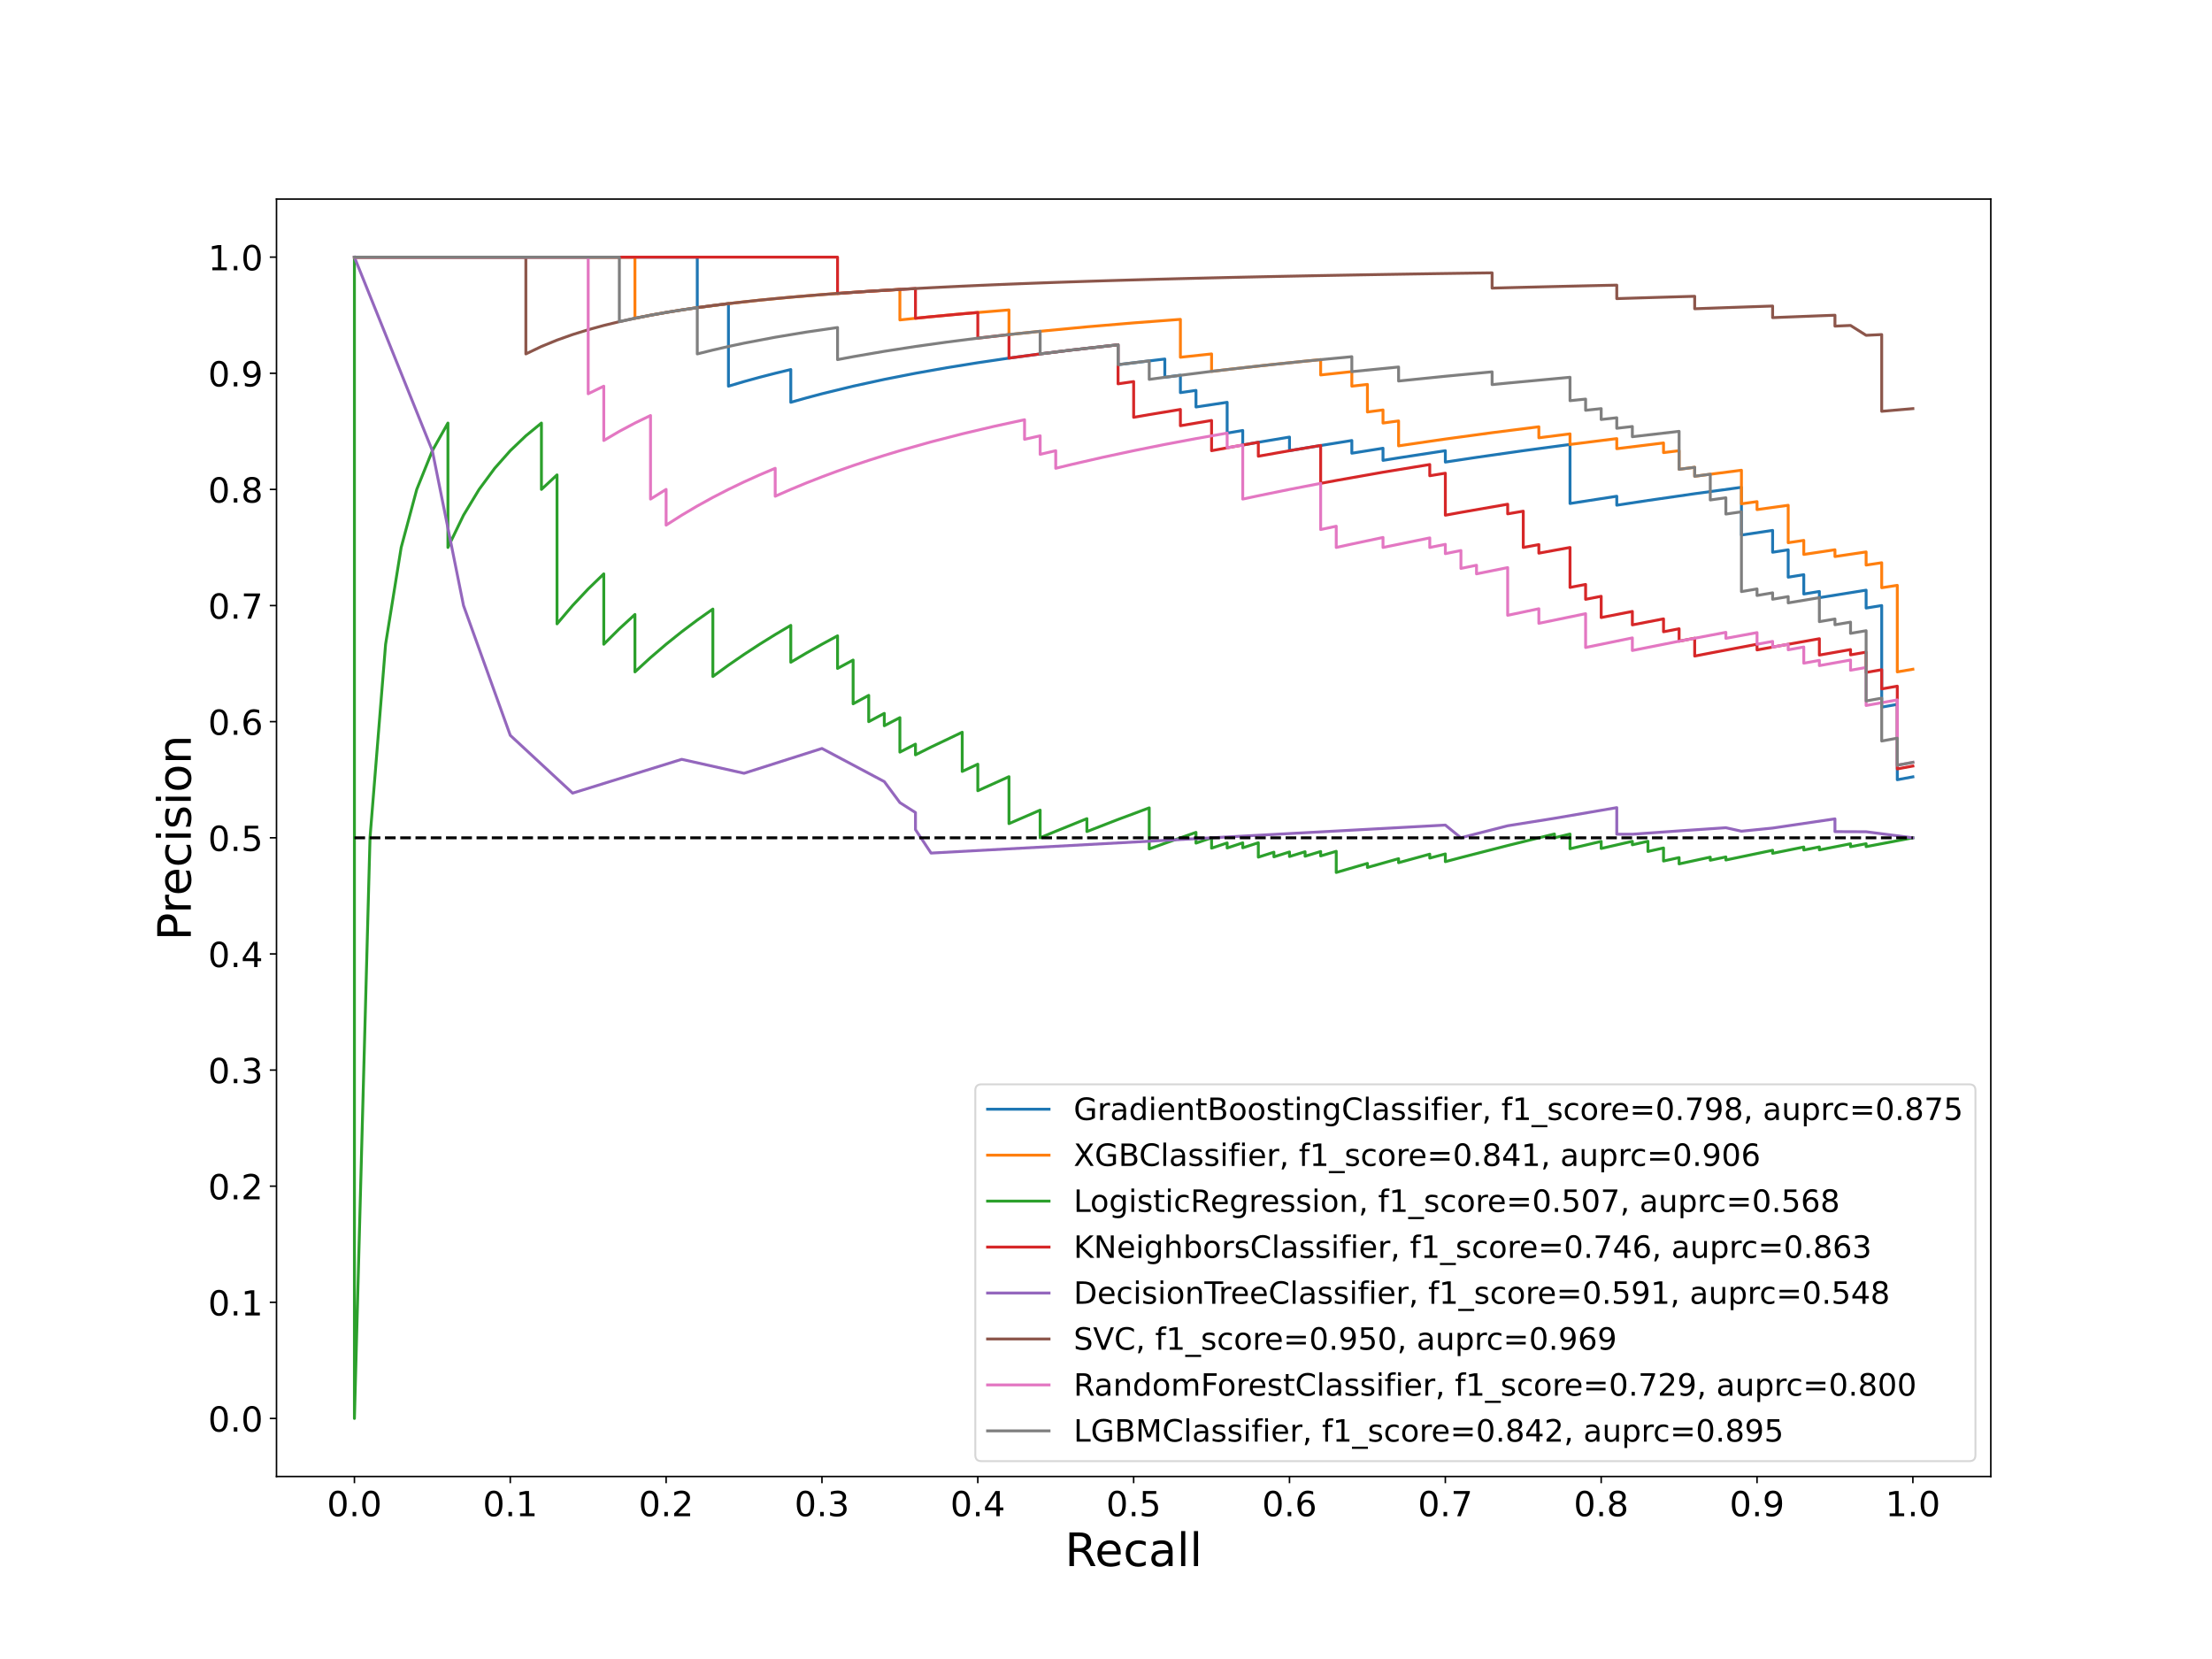 <?xml version="1.0" encoding="utf-8" standalone="no"?>
<!DOCTYPE svg PUBLIC "-//W3C//DTD SVG 1.1//EN"
  "http://www.w3.org/Graphics/SVG/1.1/DTD/svg11.dtd">
<!-- Created with matplotlib (https://matplotlib.org/) -->
<svg height="864pt" version="1.1" viewBox="0 0 1152 864" width="1152pt" xmlns="http://www.w3.org/2000/svg" xmlns:xlink="http://www.w3.org/1999/xlink">
 <defs>
  <style type="text/css">*{stroke-linecap:butt;stroke-linejoin:round;}</style>
 </defs>
 <g id="figure_1">
  <g id="patch_1">
   <path d="M 0 864 
L 1152 864 
L 1152 0 
L 0 0 
z
" style="fill:#ffffff;"/>
  </g>
  <g id="axes_1">
   <g id="patch_2">
    <path d="M 144 768.96 
L 1036.8 768.96 
L 1036.8 103.68 
L 144 103.68 
z
" style="fill:#ffffff;"/>
   </g>
   <g id="matplotlib.axis_1">
    <g id="xtick_1">
     <g id="line2d_1">
      <defs>
       <path d="M 0 0 
L 0 3.5 
" id="ma163360176" style="stroke:#000000;stroke-width:0.8;"/>
      </defs>
      <g>
       <use style="stroke:#000000;stroke-width:0.8;" x="184.582" xlink:href="#ma163360176" y="768.96"/>
      </g>
     </g>
     <g id="text_1">
      <!-- 0.0 -->
      <g transform="translate(170.269 789.637)scale(0.18 -0.18)">
       <defs>
        <path d="M 31.781 66.406 
Q 24.172 66.406 20.328 58.906 
Q 16.5 51.422 16.5 36.375 
Q 16.5 21.391 20.328 13.891 
Q 24.172 6.391 31.781 6.391 
Q 39.453 6.391 43.281 13.891 
Q 47.125 21.391 47.125 36.375 
Q 47.125 51.422 43.281 58.906 
Q 39.453 66.406 31.781 66.406 
z
M 31.781 74.219 
Q 44.047 74.219 50.516 64.516 
Q 56.984 54.828 56.984 36.375 
Q 56.984 17.969 50.516 8.266 
Q 44.047 -1.422 31.781 -1.422 
Q 19.531 -1.422 13.062 8.266 
Q 6.594 17.969 6.594 36.375 
Q 6.594 54.828 13.062 64.516 
Q 19.531 74.219 31.781 74.219 
z
" id="DejaVuSans-48"/>
        <path d="M 10.688 12.406 
L 21 12.406 
L 21 0 
L 10.688 0 
z
" id="DejaVuSans-46"/>
       </defs>
       <use xlink:href="#DejaVuSans-48"/>
       <use x="63.623" xlink:href="#DejaVuSans-46"/>
       <use x="95.41" xlink:href="#DejaVuSans-48"/>
      </g>
     </g>
    </g>
    <g id="xtick_2">
     <g id="line2d_2">
      <g>
       <use style="stroke:#000000;stroke-width:0.8;" x="265.745" xlink:href="#ma163360176" y="768.96"/>
      </g>
     </g>
     <g id="text_2">
      <!-- 0.1 -->
      <g transform="translate(251.433 789.637)scale(0.18 -0.18)">
       <defs>
        <path d="M 12.406 8.297 
L 28.516 8.297 
L 28.516 63.922 
L 10.984 60.406 
L 10.984 69.391 
L 28.422 72.906 
L 38.281 72.906 
L 38.281 8.297 
L 54.391 8.297 
L 54.391 0 
L 12.406 0 
z
" id="DejaVuSans-49"/>
       </defs>
       <use xlink:href="#DejaVuSans-48"/>
       <use x="63.623" xlink:href="#DejaVuSans-46"/>
       <use x="95.41" xlink:href="#DejaVuSans-49"/>
      </g>
     </g>
    </g>
    <g id="xtick_3">
     <g id="line2d_3">
      <g>
       <use style="stroke:#000000;stroke-width:0.8;" x="346.909" xlink:href="#ma163360176" y="768.96"/>
      </g>
     </g>
     <g id="text_3">
      <!-- 0.2 -->
      <g transform="translate(332.596 789.637)scale(0.18 -0.18)">
       <defs>
        <path d="M 19.188 8.297 
L 53.609 8.297 
L 53.609 0 
L 7.328 0 
L 7.328 8.297 
Q 12.938 14.109 22.625 23.891 
Q 32.328 33.688 34.812 36.531 
Q 39.547 41.844 41.422 45.531 
Q 43.312 49.219 43.312 52.781 
Q 43.312 58.594 39.234 62.25 
Q 35.156 65.922 28.609 65.922 
Q 23.969 65.922 18.812 64.312 
Q 13.672 62.703 7.812 59.422 
L 7.812 69.391 
Q 13.766 71.781 18.938 73 
Q 24.125 74.219 28.422 74.219 
Q 39.75 74.219 46.484 68.547 
Q 53.219 62.891 53.219 53.422 
Q 53.219 48.922 51.531 44.891 
Q 49.859 40.875 45.406 35.406 
Q 44.188 33.984 37.641 27.219 
Q 31.109 20.453 19.188 8.297 
z
" id="DejaVuSans-50"/>
       </defs>
       <use xlink:href="#DejaVuSans-48"/>
       <use x="63.623" xlink:href="#DejaVuSans-46"/>
       <use x="95.41" xlink:href="#DejaVuSans-50"/>
      </g>
     </g>
    </g>
    <g id="xtick_4">
     <g id="line2d_4">
      <g>
       <use style="stroke:#000000;stroke-width:0.8;" x="428.073" xlink:href="#ma163360176" y="768.96"/>
      </g>
     </g>
     <g id="text_4">
      <!-- 0.3 -->
      <g transform="translate(413.76 789.637)scale(0.18 -0.18)">
       <defs>
        <path d="M 40.578 39.312 
Q 47.656 37.797 51.625 33 
Q 55.609 28.219 55.609 21.188 
Q 55.609 10.406 48.188 4.484 
Q 40.766 -1.422 27.094 -1.422 
Q 22.516 -1.422 17.656 -0.516 
Q 12.797 0.391 7.625 2.203 
L 7.625 11.719 
Q 11.719 9.328 16.594 8.109 
Q 21.484 6.891 26.812 6.891 
Q 36.078 6.891 40.938 10.547 
Q 45.797 14.203 45.797 21.188 
Q 45.797 27.641 41.281 31.266 
Q 36.766 34.906 28.719 34.906 
L 20.219 34.906 
L 20.219 43.016 
L 29.109 43.016 
Q 36.375 43.016 40.234 45.922 
Q 44.094 48.828 44.094 54.297 
Q 44.094 59.906 40.109 62.906 
Q 36.141 65.922 28.719 65.922 
Q 24.656 65.922 20.016 65.031 
Q 15.375 64.156 9.812 62.312 
L 9.812 71.094 
Q 15.438 72.656 20.344 73.438 
Q 25.25 74.219 29.594 74.219 
Q 40.828 74.219 47.359 69.109 
Q 53.906 64.016 53.906 55.328 
Q 53.906 49.266 50.438 45.094 
Q 46.969 40.922 40.578 39.312 
z
" id="DejaVuSans-51"/>
       </defs>
       <use xlink:href="#DejaVuSans-48"/>
       <use x="63.623" xlink:href="#DejaVuSans-46"/>
       <use x="95.41" xlink:href="#DejaVuSans-51"/>
      </g>
     </g>
    </g>
    <g id="xtick_5">
     <g id="line2d_5">
      <g>
       <use style="stroke:#000000;stroke-width:0.8;" x="509.236" xlink:href="#ma163360176" y="768.96"/>
      </g>
     </g>
     <g id="text_5">
      <!-- 0.4 -->
      <g transform="translate(494.924 789.637)scale(0.18 -0.18)">
       <defs>
        <path d="M 37.797 64.312 
L 12.891 25.391 
L 37.797 25.391 
z
M 35.203 72.906 
L 47.609 72.906 
L 47.609 25.391 
L 58.016 25.391 
L 58.016 17.188 
L 47.609 17.188 
L 47.609 0 
L 37.797 0 
L 37.797 17.188 
L 4.891 17.188 
L 4.891 26.703 
z
" id="DejaVuSans-52"/>
       </defs>
       <use xlink:href="#DejaVuSans-48"/>
       <use x="63.623" xlink:href="#DejaVuSans-46"/>
       <use x="95.41" xlink:href="#DejaVuSans-52"/>
      </g>
     </g>
    </g>
    <g id="xtick_6">
     <g id="line2d_6">
      <g>
       <use style="stroke:#000000;stroke-width:0.8;" x="590.4" xlink:href="#ma163360176" y="768.96"/>
      </g>
     </g>
     <g id="text_6">
      <!-- 0.5 -->
      <g transform="translate(576.087 789.637)scale(0.18 -0.18)">
       <defs>
        <path d="M 10.797 72.906 
L 49.516 72.906 
L 49.516 64.594 
L 19.828 64.594 
L 19.828 46.734 
Q 21.969 47.469 24.109 47.828 
Q 26.266 48.188 28.422 48.188 
Q 40.625 48.188 47.75 41.5 
Q 54.891 34.812 54.891 23.391 
Q 54.891 11.625 47.562 5.094 
Q 40.234 -1.422 26.906 -1.422 
Q 22.312 -1.422 17.547 -0.641 
Q 12.797 0.141 7.719 1.703 
L 7.719 11.625 
Q 12.109 9.234 16.797 8.062 
Q 21.484 6.891 26.703 6.891 
Q 35.156 6.891 40.078 11.328 
Q 45.016 15.766 45.016 23.391 
Q 45.016 31 40.078 35.438 
Q 35.156 39.891 26.703 39.891 
Q 22.75 39.891 18.812 39.016 
Q 14.891 38.141 10.797 36.281 
z
" id="DejaVuSans-53"/>
       </defs>
       <use xlink:href="#DejaVuSans-48"/>
       <use x="63.623" xlink:href="#DejaVuSans-46"/>
       <use x="95.41" xlink:href="#DejaVuSans-53"/>
      </g>
     </g>
    </g>
    <g id="xtick_7">
     <g id="line2d_7">
      <g>
       <use style="stroke:#000000;stroke-width:0.8;" x="671.564" xlink:href="#ma163360176" y="768.96"/>
      </g>
     </g>
     <g id="text_7">
      <!-- 0.6 -->
      <g transform="translate(657.251 789.637)scale(0.18 -0.18)">
       <defs>
        <path d="M 33.016 40.375 
Q 26.375 40.375 22.484 35.828 
Q 18.609 31.297 18.609 23.391 
Q 18.609 15.531 22.484 10.953 
Q 26.375 6.391 33.016 6.391 
Q 39.656 6.391 43.531 10.953 
Q 47.406 15.531 47.406 23.391 
Q 47.406 31.297 43.531 35.828 
Q 39.656 40.375 33.016 40.375 
z
M 52.594 71.297 
L 52.594 62.312 
Q 48.875 64.062 45.094 64.984 
Q 41.312 65.922 37.594 65.922 
Q 27.828 65.922 22.672 59.328 
Q 17.531 52.734 16.797 39.406 
Q 19.672 43.656 24.016 45.922 
Q 28.375 48.188 33.594 48.188 
Q 44.578 48.188 50.953 41.516 
Q 57.328 34.859 57.328 23.391 
Q 57.328 12.156 50.688 5.359 
Q 44.047 -1.422 33.016 -1.422 
Q 20.359 -1.422 13.672 8.266 
Q 6.984 17.969 6.984 36.375 
Q 6.984 53.656 15.188 63.938 
Q 23.391 74.219 37.203 74.219 
Q 40.922 74.219 44.703 73.484 
Q 48.484 72.75 52.594 71.297 
z
" id="DejaVuSans-54"/>
       </defs>
       <use xlink:href="#DejaVuSans-48"/>
       <use x="63.623" xlink:href="#DejaVuSans-46"/>
       <use x="95.41" xlink:href="#DejaVuSans-54"/>
      </g>
     </g>
    </g>
    <g id="xtick_8">
     <g id="line2d_8">
      <g>
       <use style="stroke:#000000;stroke-width:0.8;" x="752.727" xlink:href="#ma163360176" y="768.96"/>
      </g>
     </g>
     <g id="text_8">
      <!-- 0.7 -->
      <g transform="translate(738.414 789.637)scale(0.18 -0.18)">
       <defs>
        <path d="M 8.203 72.906 
L 55.078 72.906 
L 55.078 68.703 
L 28.609 0 
L 18.312 0 
L 43.219 64.594 
L 8.203 64.594 
z
" id="DejaVuSans-55"/>
       </defs>
       <use xlink:href="#DejaVuSans-48"/>
       <use x="63.623" xlink:href="#DejaVuSans-46"/>
       <use x="95.41" xlink:href="#DejaVuSans-55"/>
      </g>
     </g>
    </g>
    <g id="xtick_9">
     <g id="line2d_9">
      <g>
       <use style="stroke:#000000;stroke-width:0.8;" x="833.891" xlink:href="#ma163360176" y="768.96"/>
      </g>
     </g>
     <g id="text_9">
      <!-- 0.8 -->
      <g transform="translate(819.578 789.637)scale(0.18 -0.18)">
       <defs>
        <path d="M 31.781 34.625 
Q 24.75 34.625 20.719 30.859 
Q 16.703 27.094 16.703 20.516 
Q 16.703 13.922 20.719 10.156 
Q 24.75 6.391 31.781 6.391 
Q 38.812 6.391 42.859 10.172 
Q 46.922 13.969 46.922 20.516 
Q 46.922 27.094 42.891 30.859 
Q 38.875 34.625 31.781 34.625 
z
M 21.922 38.812 
Q 15.578 40.375 12.031 44.719 
Q 8.5 49.078 8.5 55.328 
Q 8.5 64.062 14.719 69.141 
Q 20.953 74.219 31.781 74.219 
Q 42.672 74.219 48.875 69.141 
Q 55.078 64.062 55.078 55.328 
Q 55.078 49.078 51.531 44.719 
Q 48 40.375 41.703 38.812 
Q 48.828 37.156 52.797 32.312 
Q 56.781 27.484 56.781 20.516 
Q 56.781 9.906 50.312 4.234 
Q 43.844 -1.422 31.781 -1.422 
Q 19.734 -1.422 13.25 4.234 
Q 6.781 9.906 6.781 20.516 
Q 6.781 27.484 10.781 32.312 
Q 14.797 37.156 21.922 38.812 
z
M 18.312 54.391 
Q 18.312 48.734 21.844 45.562 
Q 25.391 42.391 31.781 42.391 
Q 38.141 42.391 41.719 45.562 
Q 45.312 48.734 45.312 54.391 
Q 45.312 60.062 41.719 63.234 
Q 38.141 66.406 31.781 66.406 
Q 25.391 66.406 21.844 63.234 
Q 18.312 60.062 18.312 54.391 
z
" id="DejaVuSans-56"/>
       </defs>
       <use xlink:href="#DejaVuSans-48"/>
       <use x="63.623" xlink:href="#DejaVuSans-46"/>
       <use x="95.41" xlink:href="#DejaVuSans-56"/>
      </g>
     </g>
    </g>
    <g id="xtick_10">
     <g id="line2d_10">
      <g>
       <use style="stroke:#000000;stroke-width:0.8;" x="915.055" xlink:href="#ma163360176" y="768.96"/>
      </g>
     </g>
     <g id="text_10">
      <!-- 0.9 -->
      <g transform="translate(900.742 789.637)scale(0.18 -0.18)">
       <defs>
        <path d="M 10.984 1.516 
L 10.984 10.5 
Q 14.703 8.734 18.5 7.812 
Q 22.312 6.891 25.984 6.891 
Q 35.75 6.891 40.891 13.453 
Q 46.047 20.016 46.781 33.406 
Q 43.953 29.203 39.594 26.953 
Q 35.25 24.703 29.984 24.703 
Q 19.047 24.703 12.672 31.312 
Q 6.297 37.938 6.297 49.422 
Q 6.297 60.641 12.938 67.422 
Q 19.578 74.219 30.609 74.219 
Q 43.266 74.219 49.922 64.516 
Q 56.594 54.828 56.594 36.375 
Q 56.594 19.141 48.406 8.859 
Q 40.234 -1.422 26.422 -1.422 
Q 22.703 -1.422 18.891 -0.688 
Q 15.094 0.047 10.984 1.516 
z
M 30.609 32.422 
Q 37.25 32.422 41.125 36.953 
Q 45.016 41.5 45.016 49.422 
Q 45.016 57.281 41.125 61.844 
Q 37.25 66.406 30.609 66.406 
Q 23.969 66.406 20.094 61.844 
Q 16.219 57.281 16.219 49.422 
Q 16.219 41.5 20.094 36.953 
Q 23.969 32.422 30.609 32.422 
z
" id="DejaVuSans-57"/>
       </defs>
       <use xlink:href="#DejaVuSans-48"/>
       <use x="63.623" xlink:href="#DejaVuSans-46"/>
       <use x="95.41" xlink:href="#DejaVuSans-57"/>
      </g>
     </g>
    </g>
    <g id="xtick_11">
     <g id="line2d_11">
      <g>
       <use style="stroke:#000000;stroke-width:0.8;" x="996.218" xlink:href="#ma163360176" y="768.96"/>
      </g>
     </g>
     <g id="text_11">
      <!-- 1.0 -->
      <g transform="translate(981.905 789.637)scale(0.18 -0.18)">
       <use xlink:href="#DejaVuSans-49"/>
       <use x="63.623" xlink:href="#DejaVuSans-46"/>
       <use x="95.41" xlink:href="#DejaVuSans-48"/>
      </g>
     </g>
    </g>
    <g id="text_12">
     <!-- Recall -->
     <g transform="translate(554.599 815.617)scale(0.24 -0.24)">
      <defs>
       <path d="M 44.391 34.188 
Q 47.562 33.109 50.562 29.594 
Q 53.562 26.078 56.594 19.922 
L 66.609 0 
L 56 0 
L 46.688 18.703 
Q 43.062 26.031 39.672 28.422 
Q 36.281 30.812 30.422 30.812 
L 19.672 30.812 
L 19.672 0 
L 9.812 0 
L 9.812 72.906 
L 32.078 72.906 
Q 44.578 72.906 50.734 67.672 
Q 56.891 62.453 56.891 51.906 
Q 56.891 45.016 53.688 40.469 
Q 50.484 35.938 44.391 34.188 
z
M 19.672 64.797 
L 19.672 38.922 
L 32.078 38.922 
Q 39.203 38.922 42.844 42.219 
Q 46.484 45.516 46.484 51.906 
Q 46.484 58.297 42.844 61.547 
Q 39.203 64.797 32.078 64.797 
z
" id="DejaVuSans-82"/>
       <path d="M 56.203 29.594 
L 56.203 25.203 
L 14.891 25.203 
Q 15.484 15.922 20.484 11.062 
Q 25.484 6.203 34.422 6.203 
Q 39.594 6.203 44.453 7.469 
Q 49.312 8.734 54.109 11.281 
L 54.109 2.781 
Q 49.266 0.734 44.188 -0.344 
Q 39.109 -1.422 33.891 -1.422 
Q 20.797 -1.422 13.156 6.188 
Q 5.516 13.812 5.516 26.812 
Q 5.516 40.234 12.766 48.109 
Q 20.016 56 32.328 56 
Q 43.359 56 49.781 48.891 
Q 56.203 41.797 56.203 29.594 
z
M 47.219 32.234 
Q 47.125 39.594 43.094 43.984 
Q 39.062 48.391 32.422 48.391 
Q 24.906 48.391 20.391 44.141 
Q 15.875 39.891 15.188 32.172 
z
" id="DejaVuSans-101"/>
       <path d="M 48.781 52.594 
L 48.781 44.188 
Q 44.969 46.297 41.141 47.344 
Q 37.312 48.391 33.406 48.391 
Q 24.656 48.391 19.812 42.844 
Q 14.984 37.312 14.984 27.297 
Q 14.984 17.281 19.812 11.734 
Q 24.656 6.203 33.406 6.203 
Q 37.312 6.203 41.141 7.25 
Q 44.969 8.297 48.781 10.406 
L 48.781 2.094 
Q 45.016 0.344 40.984 -0.531 
Q 36.969 -1.422 32.422 -1.422 
Q 20.062 -1.422 12.781 6.344 
Q 5.516 14.109 5.516 27.297 
Q 5.516 40.672 12.859 48.328 
Q 20.219 56 33.016 56 
Q 37.156 56 41.109 55.141 
Q 45.062 54.297 48.781 52.594 
z
" id="DejaVuSans-99"/>
       <path d="M 34.281 27.484 
Q 23.391 27.484 19.188 25 
Q 14.984 22.516 14.984 16.5 
Q 14.984 11.719 18.141 8.906 
Q 21.297 6.109 26.703 6.109 
Q 34.188 6.109 38.703 11.406 
Q 43.219 16.703 43.219 25.484 
L 43.219 27.484 
z
M 52.203 31.203 
L 52.203 0 
L 43.219 0 
L 43.219 8.297 
Q 40.141 3.328 35.547 0.953 
Q 30.953 -1.422 24.312 -1.422 
Q 15.922 -1.422 10.953 3.297 
Q 6 8.016 6 15.922 
Q 6 25.141 12.172 29.828 
Q 18.359 34.516 30.609 34.516 
L 43.219 34.516 
L 43.219 35.406 
Q 43.219 41.609 39.141 45 
Q 35.062 48.391 27.688 48.391 
Q 23 48.391 18.547 47.266 
Q 14.109 46.141 10.016 43.891 
L 10.016 52.203 
Q 14.938 54.109 19.578 55.047 
Q 24.219 56 28.609 56 
Q 40.484 56 46.344 49.844 
Q 52.203 43.703 52.203 31.203 
z
" id="DejaVuSans-97"/>
       <path d="M 9.422 75.984 
L 18.406 75.984 
L 18.406 0 
L 9.422 0 
z
" id="DejaVuSans-108"/>
      </defs>
      <use xlink:href="#DejaVuSans-82"/>
      <use x="64.982" xlink:href="#DejaVuSans-101"/>
      <use x="126.506" xlink:href="#DejaVuSans-99"/>
      <use x="181.486" xlink:href="#DejaVuSans-97"/>
      <use x="242.766" xlink:href="#DejaVuSans-108"/>
      <use x="270.549" xlink:href="#DejaVuSans-108"/>
     </g>
    </g>
   </g>
   <g id="matplotlib.axis_2">
    <g id="ytick_1">
     <g id="line2d_12">
      <defs>
       <path d="M 0 0 
L -3.5 0 
" id="md7793021bc" style="stroke:#000000;stroke-width:0.8;"/>
      </defs>
      <g>
       <use style="stroke:#000000;stroke-width:0.8;" x="144" xlink:href="#md7793021bc" y="738.72"/>
      </g>
     </g>
     <g id="text_13">
      <!-- 0.0 -->
      <g transform="translate(108.374 745.559)scale(0.18 -0.18)">
       <use xlink:href="#DejaVuSans-48"/>
       <use x="63.623" xlink:href="#DejaVuSans-46"/>
       <use x="95.41" xlink:href="#DejaVuSans-48"/>
      </g>
     </g>
    </g>
    <g id="ytick_2">
     <g id="line2d_13">
      <g>
       <use style="stroke:#000000;stroke-width:0.8;" x="144" xlink:href="#md7793021bc" y="678.24"/>
      </g>
     </g>
     <g id="text_14">
      <!-- 0.1 -->
      <g transform="translate(108.374 685.079)scale(0.18 -0.18)">
       <use xlink:href="#DejaVuSans-48"/>
       <use x="63.623" xlink:href="#DejaVuSans-46"/>
       <use x="95.41" xlink:href="#DejaVuSans-49"/>
      </g>
     </g>
    </g>
    <g id="ytick_3">
     <g id="line2d_14">
      <g>
       <use style="stroke:#000000;stroke-width:0.8;" x="144" xlink:href="#md7793021bc" y="617.76"/>
      </g>
     </g>
     <g id="text_15">
      <!-- 0.2 -->
      <g transform="translate(108.374 624.599)scale(0.18 -0.18)">
       <use xlink:href="#DejaVuSans-48"/>
       <use x="63.623" xlink:href="#DejaVuSans-46"/>
       <use x="95.41" xlink:href="#DejaVuSans-50"/>
      </g>
     </g>
    </g>
    <g id="ytick_4">
     <g id="line2d_15">
      <g>
       <use style="stroke:#000000;stroke-width:0.8;" x="144" xlink:href="#md7793021bc" y="557.28"/>
      </g>
     </g>
     <g id="text_16">
      <!-- 0.3 -->
      <g transform="translate(108.374 564.119)scale(0.18 -0.18)">
       <use xlink:href="#DejaVuSans-48"/>
       <use x="63.623" xlink:href="#DejaVuSans-46"/>
       <use x="95.41" xlink:href="#DejaVuSans-51"/>
      </g>
     </g>
    </g>
    <g id="ytick_5">
     <g id="line2d_16">
      <g>
       <use style="stroke:#000000;stroke-width:0.8;" x="144" xlink:href="#md7793021bc" y="496.8"/>
      </g>
     </g>
     <g id="text_17">
      <!-- 0.4 -->
      <g transform="translate(108.374 503.639)scale(0.18 -0.18)">
       <use xlink:href="#DejaVuSans-48"/>
       <use x="63.623" xlink:href="#DejaVuSans-46"/>
       <use x="95.41" xlink:href="#DejaVuSans-52"/>
      </g>
     </g>
    </g>
    <g id="ytick_6">
     <g id="line2d_17">
      <g>
       <use style="stroke:#000000;stroke-width:0.8;" x="144" xlink:href="#md7793021bc" y="436.32"/>
      </g>
     </g>
     <g id="text_18">
      <!-- 0.5 -->
      <g transform="translate(108.374 443.159)scale(0.18 -0.18)">
       <use xlink:href="#DejaVuSans-48"/>
       <use x="63.623" xlink:href="#DejaVuSans-46"/>
       <use x="95.41" xlink:href="#DejaVuSans-53"/>
      </g>
     </g>
    </g>
    <g id="ytick_7">
     <g id="line2d_18">
      <g>
       <use style="stroke:#000000;stroke-width:0.8;" x="144" xlink:href="#md7793021bc" y="375.84"/>
      </g>
     </g>
     <g id="text_19">
      <!-- 0.6 -->
      <g transform="translate(108.374 382.679)scale(0.18 -0.18)">
       <use xlink:href="#DejaVuSans-48"/>
       <use x="63.623" xlink:href="#DejaVuSans-46"/>
       <use x="95.41" xlink:href="#DejaVuSans-54"/>
      </g>
     </g>
    </g>
    <g id="ytick_8">
     <g id="line2d_19">
      <g>
       <use style="stroke:#000000;stroke-width:0.8;" x="144" xlink:href="#md7793021bc" y="315.36"/>
      </g>
     </g>
     <g id="text_20">
      <!-- 0.7 -->
      <g transform="translate(108.374 322.199)scale(0.18 -0.18)">
       <use xlink:href="#DejaVuSans-48"/>
       <use x="63.623" xlink:href="#DejaVuSans-46"/>
       <use x="95.41" xlink:href="#DejaVuSans-55"/>
      </g>
     </g>
    </g>
    <g id="ytick_9">
     <g id="line2d_20">
      <g>
       <use style="stroke:#000000;stroke-width:0.8;" x="144" xlink:href="#md7793021bc" y="254.88"/>
      </g>
     </g>
     <g id="text_21">
      <!-- 0.8 -->
      <g transform="translate(108.374 261.719)scale(0.18 -0.18)">
       <use xlink:href="#DejaVuSans-48"/>
       <use x="63.623" xlink:href="#DejaVuSans-46"/>
       <use x="95.41" xlink:href="#DejaVuSans-56"/>
      </g>
     </g>
    </g>
    <g id="ytick_10">
     <g id="line2d_21">
      <g>
       <use style="stroke:#000000;stroke-width:0.8;" x="144" xlink:href="#md7793021bc" y="194.4"/>
      </g>
     </g>
     <g id="text_22">
      <!-- 0.9 -->
      <g transform="translate(108.374 201.239)scale(0.18 -0.18)">
       <use xlink:href="#DejaVuSans-48"/>
       <use x="63.623" xlink:href="#DejaVuSans-46"/>
       <use x="95.41" xlink:href="#DejaVuSans-57"/>
      </g>
     </g>
    </g>
    <g id="ytick_11">
     <g id="line2d_22">
      <g>
       <use style="stroke:#000000;stroke-width:0.8;" x="144" xlink:href="#md7793021bc" y="133.92"/>
      </g>
     </g>
     <g id="text_23">
      <!-- 1.0 -->
      <g transform="translate(108.374 140.759)scale(0.18 -0.18)">
       <use xlink:href="#DejaVuSans-49"/>
       <use x="63.623" xlink:href="#DejaVuSans-46"/>
       <use x="95.41" xlink:href="#DejaVuSans-48"/>
      </g>
     </g>
    </g>
    <g id="text_24">
     <!-- Precision -->
     <g transform="translate(99.383 489.857)rotate(-90)scale(0.24 -0.24)">
      <defs>
       <path d="M 19.672 64.797 
L 19.672 37.406 
L 32.078 37.406 
Q 38.969 37.406 42.719 40.969 
Q 46.484 44.531 46.484 51.125 
Q 46.484 57.672 42.719 61.234 
Q 38.969 64.797 32.078 64.797 
z
M 9.812 72.906 
L 32.078 72.906 
Q 44.344 72.906 50.609 67.359 
Q 56.891 61.812 56.891 51.125 
Q 56.891 40.328 50.609 34.812 
Q 44.344 29.297 32.078 29.297 
L 19.672 29.297 
L 19.672 0 
L 9.812 0 
z
" id="DejaVuSans-80"/>
       <path d="M 41.109 46.297 
Q 39.594 47.172 37.812 47.578 
Q 36.031 48 33.891 48 
Q 26.266 48 22.188 43.047 
Q 18.109 38.094 18.109 28.812 
L 18.109 0 
L 9.078 0 
L 9.078 54.688 
L 18.109 54.688 
L 18.109 46.188 
Q 20.953 51.172 25.484 53.578 
Q 30.031 56 36.531 56 
Q 37.453 56 38.578 55.875 
Q 39.703 55.766 41.062 55.516 
z
" id="DejaVuSans-114"/>
       <path d="M 9.422 54.688 
L 18.406 54.688 
L 18.406 0 
L 9.422 0 
z
M 9.422 75.984 
L 18.406 75.984 
L 18.406 64.594 
L 9.422 64.594 
z
" id="DejaVuSans-105"/>
       <path d="M 44.281 53.078 
L 44.281 44.578 
Q 40.484 46.531 36.375 47.5 
Q 32.281 48.484 27.875 48.484 
Q 21.188 48.484 17.844 46.438 
Q 14.5 44.391 14.5 40.281 
Q 14.5 37.156 16.891 35.375 
Q 19.281 33.594 26.516 31.984 
L 29.594 31.297 
Q 39.156 29.25 43.188 25.516 
Q 47.219 21.781 47.219 15.094 
Q 47.219 7.469 41.188 3.016 
Q 35.156 -1.422 24.609 -1.422 
Q 20.219 -1.422 15.453 -0.562 
Q 10.688 0.297 5.422 2 
L 5.422 11.281 
Q 10.406 8.688 15.234 7.391 
Q 20.062 6.109 24.812 6.109 
Q 31.156 6.109 34.562 8.281 
Q 37.984 10.453 37.984 14.406 
Q 37.984 18.062 35.516 20.016 
Q 33.062 21.969 24.703 23.781 
L 21.578 24.516 
Q 13.234 26.266 9.516 29.906 
Q 5.812 33.547 5.812 39.891 
Q 5.812 47.609 11.281 51.797 
Q 16.75 56 26.812 56 
Q 31.781 56 36.172 55.266 
Q 40.578 54.547 44.281 53.078 
z
" id="DejaVuSans-115"/>
       <path d="M 30.609 48.391 
Q 23.391 48.391 19.188 42.75 
Q 14.984 37.109 14.984 27.297 
Q 14.984 17.484 19.156 11.844 
Q 23.344 6.203 30.609 6.203 
Q 37.797 6.203 41.984 11.859 
Q 46.188 17.531 46.188 27.297 
Q 46.188 37.016 41.984 42.703 
Q 37.797 48.391 30.609 48.391 
z
M 30.609 56 
Q 42.328 56 49.016 48.375 
Q 55.719 40.766 55.719 27.297 
Q 55.719 13.875 49.016 6.219 
Q 42.328 -1.422 30.609 -1.422 
Q 18.844 -1.422 12.172 6.219 
Q 5.516 13.875 5.516 27.297 
Q 5.516 40.766 12.172 48.375 
Q 18.844 56 30.609 56 
z
" id="DejaVuSans-111"/>
       <path d="M 54.891 33.016 
L 54.891 0 
L 45.906 0 
L 45.906 32.719 
Q 45.906 40.484 42.875 44.328 
Q 39.844 48.188 33.797 48.188 
Q 26.516 48.188 22.312 43.547 
Q 18.109 38.922 18.109 30.906 
L 18.109 0 
L 9.078 0 
L 9.078 54.688 
L 18.109 54.688 
L 18.109 46.188 
Q 21.344 51.125 25.703 53.562 
Q 30.078 56 35.797 56 
Q 45.219 56 50.047 50.172 
Q 54.891 44.344 54.891 33.016 
z
" id="DejaVuSans-110"/>
      </defs>
      <use xlink:href="#DejaVuSans-80"/>
      <use x="58.553" xlink:href="#DejaVuSans-114"/>
      <use x="97.416" xlink:href="#DejaVuSans-101"/>
      <use x="158.939" xlink:href="#DejaVuSans-99"/>
      <use x="213.92" xlink:href="#DejaVuSans-105"/>
      <use x="241.703" xlink:href="#DejaVuSans-115"/>
      <use x="293.803" xlink:href="#DejaVuSans-105"/>
      <use x="321.586" xlink:href="#DejaVuSans-111"/>
      <use x="382.768" xlink:href="#DejaVuSans-110"/>
     </g>
    </g>
   </g>
   <g id="line2d_23">
    <path clip-path="url(#pb512d1d589)" d="M 996.218 404.576 
L 988.102 406.08 
L 988.102 366.824 
L 979.985 368.28 
L 979.985 315.36 
L 971.869 316.665 
L 971.869 307.355 
L 947.52 311.267 
L 947.52 308.029 
L 939.404 309.358 
L 939.404 299.295 
L 931.287 300.597 
L 931.287 286.349 
L 923.171 287.599 
L 923.171 276.226 
L 906.938 278.658 
L 906.938 253.79 
L 882.589 257.12 
L 858.24 260.64 
L 842.007 263.101 
L 842.007 258.438 
L 817.658 262.211 
L 817.658 231.468 
L 793.309 234.72 
L 768.96 238.196 
L 752.727 240.649 
L 752.727 234.72 
L 728.378 238.453 
L 720.262 239.76 
L 720.262 233.444 
L 704.029 236.029 
L 704.029 229.415 
L 679.68 233.339 
L 671.564 234.72 
L 671.564 227.621 
L 655.331 230.337 
L 647.215 231.755 
L 647.215 224.189 
L 639.098 225.556 
L 639.098 209.52 
L 622.865 211.959 
L 622.865 203.323 
L 614.749 204.48 
L 614.749 195.425 
L 606.633 196.486 
L 606.633 186.973 
L 582.284 189.92 
L 582.284 179.565 
L 557.935 182.304 
L 541.702 184.32 
L 525.469 186.511 
L 509.236 188.902 
L 493.004 191.52 
L 476.771 194.4 
L 460.538 197.583 
L 444.305 201.12 
L 428.073 205.073 
L 419.956 207.229 
L 411.84 209.52 
L 411.84 192.449 
L 403.724 194.4 
L 395.607 196.486 
L 387.491 198.72 
L 379.375 201.12 
L 379.375 158.112 
L 363.142 160.216 
L 363.142 133.92 
L 184.582 133.92 
L 184.582 133.92 
" style="fill:none;stroke:#1f77b4;stroke-linecap:square;stroke-width:1.5;"/>
   </g>
   <g id="line2d_24">
    <path clip-path="url(#pb512d1d589)" d="M 996.218 348.526 
L 988.102 349.92 
L 988.102 304.842 
L 979.985 306.089 
L 979.985 293.078 
L 971.869 294.284 
L 971.869 287.446 
L 955.636 289.845 
L 955.636 286.311 
L 939.404 288.749 
L 939.404 281.432 
L 931.287 282.641 
L 931.287 263.151 
L 915.055 265.398 
L 915.055 261.246 
L 906.938 262.373 
L 906.938 244.892 
L 882.589 248.033 
L 882.589 243.36 
L 874.473 244.412 
L 874.473 234.72 
L 866.356 235.718 
L 866.356 230.688 
L 842.007 233.681 
L 842.007 228.42 
L 817.658 231.468 
L 817.658 225.955 
L 801.425 228 
L 801.425 222.262 
L 777.076 225.343 
L 752.727 228.648 
L 728.378 232.2 
L 728.378 219.212 
L 720.262 220.32 
L 720.262 213.499 
L 712.145 214.56 
L 712.145 200.199 
L 704.029 201.12 
L 704.029 193.548 
L 687.796 195.277 
L 687.796 187.285 
L 663.447 189.748 
L 639.098 192.449 
L 630.982 193.409 
L 630.982 184.32 
L 614.749 186.058 
L 614.749 166.32 
L 590.4 168.154 
L 566.051 170.208 
L 541.702 172.524 
L 525.469 174.24 
L 525.469 161.411 
L 501.12 163.422 
L 484.887 164.935 
L 468.655 166.612 
L 468.655 150.72 
L 444.305 152.247 
L 428.073 153.43 
L 411.84 154.775 
L 395.607 156.32 
L 379.375 158.112 
L 363.142 160.216 
L 355.025 161.411 
L 346.909 162.72 
L 338.793 164.16 
L 330.676 165.752 
L 330.676 133.92 
L 184.582 133.92 
L 184.582 133.92 
" style="fill:none;stroke:#ff7f0e;stroke-linecap:square;stroke-width:1.5;"/>
   </g>
   <g id="line2d_25">
    <path clip-path="url(#pb512d1d589)" d="M 996.218 436.32 
L 971.869 440.925 
L 971.869 439.406 
L 963.753 440.972 
L 963.753 439.438 
L 947.52 442.62 
L 947.52 441.07 
L 939.404 442.686 
L 939.404 441.12 
L 923.171 444.406 
L 923.171 442.823 
L 898.822 447.887 
L 898.822 446.289 
L 890.705 448.015 
L 890.705 446.4 
L 874.473 449.911 
L 874.473 446.629 
L 866.356 448.416 
L 866.356 441.625 
L 858.24 443.435 
L 858.24 438.131 
L 850.124 439.963 
L 850.124 438.153 
L 833.891 441.886 
L 833.891 438.198 
L 817.658 442.026 
L 817.658 434.369 
L 809.542 436.32 
L 809.542 434.344 
L 785.193 440.352 
L 760.844 446.606 
L 752.727 448.747 
L 752.727 444.72 
L 744.611 446.893 
L 744.611 444.838 
L 728.378 449.28 
L 728.378 447.198 
L 712.145 451.771 
L 712.145 449.661 
L 695.913 454.374 
L 695.913 443.353 
L 687.796 445.77 
L 687.796 443.463 
L 679.68 445.92 
L 679.68 443.578 
L 671.564 446.075 
L 671.564 443.696 
L 663.447 446.235 
L 663.447 443.818 
L 655.331 446.4 
L 655.331 438.905 
L 647.215 441.534 
L 647.215 438.95 
L 639.098 441.625 
L 639.098 438.996 
L 630.982 441.72 
L 630.982 436.32 
L 622.865 439.094 
L 622.865 433.494 
L 606.633 439.2 
L 598.516 442.135 
L 598.516 420.732 
L 582.284 426.771 
L 566.051 433.068 
L 566.051 426.351 
L 549.818 432.922 
L 541.702 436.32 
L 541.702 421.92 
L 525.469 428.944 
L 525.469 404.488 
L 509.236 411.801 
L 509.236 397.988 
L 501.12 401.76 
L 501.12 381.338 
L 484.887 389.07 
L 476.771 393.12 
L 476.771 387.546 
L 468.655 391.704 
L 468.655 373.754 
L 460.538 377.962 
L 460.538 371.52 
L 452.422 375.84 
L 452.422 362.146 
L 444.305 366.535 
L 444.305 343.749 
L 436.189 348.12 
L 436.189 331.137 
L 428.073 335.52 
L 419.956 340.102 
L 411.84 344.897 
L 411.84 325.686 
L 403.724 330.48 
L 395.607 335.52 
L 387.491 340.825 
L 379.375 346.417 
L 371.258 352.32 
L 371.258 317.193 
L 363.142 322.92 
L 355.025 329.017 
L 346.909 335.52 
L 338.793 342.472 
L 330.676 349.92 
L 330.676 320.012 
L 322.56 327.456 
L 314.444 335.52 
L 314.444 298.865 
L 306.327 306.72 
L 298.211 315.36 
L 290.095 324.909 
L 290.095 247.32 
L 281.978 254.88 
L 281.978 220.32 
L 273.862 226.966 
L 265.745 234.72 
L 257.629 243.884 
L 249.513 254.88 
L 241.396 268.32 
L 233.28 285.12 
L 233.28 220.32 
L 225.164 234.72 
L 217.047 254.88 
L 208.931 285.12 
L 200.815 335.52 
L 192.698 436.32 
L 184.582 738.72 
L 184.582 133.92 
L 184.582 133.92 
" style="fill:none;stroke:#2ca02c;stroke-linecap:square;stroke-width:1.5;"/>
   </g>
   <g id="line2d_26">
    <path clip-path="url(#pb512d1d589)" d="M 996.218 398.945 
L 988.102 400.442 
L 988.102 357.349 
L 979.985 358.782 
L 979.985 348.783 
L 971.869 350.206 
L 971.869 339.634 
L 963.753 341.043 
L 963.753 338.301 
L 947.52 341.159 
L 947.52 332.64 
L 923.171 336.992 
L 915.055 338.485 
L 915.055 335.52 
L 890.705 340.102 
L 882.589 341.676 
L 882.589 332.37 
L 874.473 333.933 
L 874.473 327.456 
L 866.356 329.017 
L 866.356 322.3 
L 850.124 325.44 
L 850.124 318.435 
L 833.891 321.617 
L 833.891 310.543 
L 825.775 312.12 
L 825.775 304.364 
L 817.658 305.927 
L 817.658 285.12 
L 801.425 288.085 
L 801.425 283.623 
L 793.309 285.12 
L 793.309 266.22 
L 785.193 267.613 
L 785.193 262.601 
L 760.844 266.843 
L 752.727 268.32 
L 752.727 246.441 
L 744.611 247.765 
L 744.611 241.92 
L 720.262 245.92 
L 695.913 250.228 
L 687.796 251.738 
L 687.796 231.996 
L 671.564 234.72 
L 655.331 237.6 
L 655.331 230.337 
L 639.098 233.216 
L 630.982 234.72 
L 630.982 218.97 
L 614.749 221.714 
L 614.749 213.238 
L 598.516 215.927 
L 590.4 217.341 
L 590.4 198.72 
L 582.284 199.898 
L 582.284 179.565 
L 557.935 182.304 
L 541.702 184.32 
L 525.469 186.511 
L 525.469 174.24 
L 509.236 176.115 
L 509.236 162.72 
L 484.887 164.935 
L 476.771 165.752 
L 476.771 150.266 
L 452.422 151.708 
L 436.189 152.82 
L 436.189 133.92 
L 184.582 133.92 
L 184.582 133.92 
" style="fill:none;stroke:#d62728;stroke-linecap:square;stroke-width:1.5;"/>
   </g>
   <g id="line2d_27">
    <path clip-path="url(#pb512d1d589)" d="M 996.218 436.32 
L 971.869 433.17 
L 955.636 433.103 
L 955.636 426.459 
L 923.171 431.252 
L 906.938 432.884 
L 898.822 431.076 
L 874.473 432.72 
L 850.124 434.465 
L 842.007 434.442 
L 842.007 420.611 
L 809.542 426.172 
L 785.193 430.063 
L 768.96 434.205 
L 760.844 436.32 
L 752.727 429.698 
L 484.887 444.278 
L 476.771 432.061 
L 476.771 423.172 
L 468.655 417.993 
L 460.538 407.055 
L 428.073 389.797 
L 387.491 402.72 
L 355.025 395.455 
L 298.211 413.058 
L 265.745 382.955 
L 241.396 315.36 
L 225.164 234.72 
L 184.582 133.92 
" style="fill:none;stroke:#9467bd;stroke-linecap:square;stroke-width:1.5;"/>
   </g>
   <g id="line2d_28">
    <path clip-path="url(#pb512d1d589)" d="M 996.218 212.807 
L 988.102 213.499 
L 979.985 214.203 
L 979.985 209.52 
L 979.985 204.752 
L 979.985 199.898 
L 979.985 194.955 
L 979.985 189.92 
L 979.985 184.791 
L 979.985 179.565 
L 979.985 174.24 
L 971.869 174.628 
L 963.753 169.496 
L 955.636 169.849 
L 955.636 164.16 
L 947.52 164.465 
L 939.404 164.777 
L 931.287 165.095 
L 923.171 165.42 
L 923.171 159.385 
L 915.055 159.656 
L 906.938 159.933 
L 898.822 160.216 
L 890.705 160.505 
L 882.589 160.8 
L 882.589 154.307 
L 874.473 154.538 
L 866.356 154.775 
L 858.24 155.018 
L 850.124 155.266 
L 842.007 155.52 
L 842.007 148.493 
L 833.891 148.671 
L 825.775 148.853 
L 817.658 149.04 
L 809.542 149.231 
L 801.425 149.428 
L 793.309 149.629 
L 785.193 149.836 
L 777.076 150.048 
L 777.076 142.093 
L 768.96 142.205 
L 760.844 142.32 
L 752.727 142.438 
L 744.611 142.56 
L 736.495 142.685 
L 728.378 142.814 
L 720.262 142.947 
L 712.145 143.084 
L 704.029 143.225 
L 695.913 143.37 
L 687.796 143.52 
L 679.68 143.675 
L 671.564 143.835 
L 663.447 144 
L 655.331 144.171 
L 647.215 144.348 
L 639.098 144.531 
L 630.982 144.72 
L 622.865 144.916 
L 614.749 145.12 
L 606.633 145.331 
L 598.516 145.551 
L 590.4 145.779 
L 582.284 146.016 
L 574.167 146.263 
L 566.051 146.52 
L 557.935 146.788 
L 549.818 147.068 
L 541.702 147.36 
L 533.585 147.665 
L 525.469 147.985 
L 517.353 148.32 
L 509.236 148.671 
L 501.12 149.04 
L 493.004 149.428 
L 484.887 149.836 
L 476.771 150.266 
L 468.655 150.72 
L 460.538 151.2 
L 452.422 151.708 
L 444.305 152.247 
L 436.189 152.82 
L 428.073 153.43 
L 419.956 154.08 
L 411.84 154.775 
L 403.724 155.52 
L 395.607 156.32 
L 387.491 157.182 
L 379.375 158.112 
L 371.258 159.12 
L 363.142 160.216 
L 355.025 161.411 
L 346.909 162.72 
L 338.793 164.16 
L 330.676 165.752 
L 322.56 167.52 
L 314.444 169.496 
L 306.327 171.72 
L 298.211 174.24 
L 290.095 177.12 
L 281.978 180.443 
L 273.862 184.32 
L 273.862 133.92 
L 265.745 133.92 
L 257.629 133.92 
L 249.513 133.92 
L 241.396 133.92 
L 233.28 133.92 
L 184.582 133.92 
" style="fill:none;stroke:#8c564b;stroke-linecap:square;stroke-width:1.5;"/>
   </g>
   <g id="line2d_29">
    <path clip-path="url(#pb512d1d589)" d="M 996.218 397.025 
L 988.102 398.52 
L 988.102 364.5 
L 971.869 367.419 
L 971.869 347.616 
L 963.753 349.05 
L 963.753 343.749 
L 947.52 346.643 
L 947.52 343.92 
L 939.404 345.389 
L 939.404 336.96 
L 931.287 338.421 
L 931.287 335.52 
L 923.171 336.992 
L 923.171 334.038 
L 915.055 335.52 
L 915.055 329.457 
L 898.822 332.442 
L 898.822 329.317 
L 874.473 333.933 
L 850.124 338.772 
L 850.124 332.215 
L 825.775 337.214 
L 825.775 319.604 
L 801.425 324.623 
L 801.425 317.025 
L 785.193 320.447 
L 785.193 295.599 
L 768.96 298.865 
L 768.96 294.377 
L 760.844 296.031 
L 760.844 286.712 
L 752.727 288.337 
L 752.727 283.494 
L 744.611 285.12 
L 744.611 280.135 
L 720.262 285.12 
L 720.262 279.906 
L 704.029 283.341 
L 695.913 285.12 
L 695.913 274.057 
L 687.796 275.787 
L 687.796 251.738 
L 671.564 254.88 
L 655.331 258.194 
L 647.215 259.92 
L 647.215 231.755 
L 639.098 233.216 
L 639.098 225.556 
L 622.865 228.42 
L 606.633 231.468 
L 590.4 234.72 
L 574.167 238.196 
L 557.935 241.92 
L 549.818 243.884 
L 549.818 234.72 
L 541.702 236.622 
L 541.702 226.966 
L 533.585 228.791 
L 533.585 218.592 
L 517.353 222.12 
L 501.12 225.955 
L 484.887 230.138 
L 468.655 234.72 
L 460.538 237.179 
L 452.422 239.76 
L 444.305 242.474 
L 436.189 245.331 
L 428.073 248.342 
L 419.956 251.52 
L 411.84 254.88 
L 403.724 258.438 
L 403.724 243.884 
L 395.607 247.32 
L 387.491 250.978 
L 379.375 254.88 
L 371.258 259.051 
L 363.142 263.52 
L 355.025 268.32 
L 346.909 273.489 
L 346.909 254.88 
L 338.793 259.92 
L 338.793 216.393 
L 330.676 220.32 
L 322.56 224.64 
L 314.444 229.415 
L 314.444 201.12 
L 306.327 205.073 
L 306.327 133.92 
L 184.582 133.92 
L 184.582 133.92 
" style="fill:none;stroke:#e377c2;stroke-linecap:square;stroke-width:1.5;"/>
   </g>
   <g id="line2d_30">
    <path clip-path="url(#pb512d1d589)" d="M 996.218 397.025 
L 988.102 398.52 
L 988.102 384.429 
L 979.985 385.92 
L 979.985 363.591 
L 971.869 365.054 
L 971.869 328.471 
L 963.753 329.841 
L 963.753 324 
L 955.636 325.367 
L 955.636 322.372 
L 947.52 323.748 
L 947.52 311.267 
L 931.287 313.975 
L 931.287 310.708 
L 923.171 312.078 
L 923.171 308.745 
L 915.055 310.122 
L 915.055 306.72 
L 906.938 308.102 
L 906.938 266.552 
L 898.822 267.725 
L 898.822 259.239 
L 890.705 260.378 
L 890.705 246.967 
L 882.589 248.033 
L 882.589 243.36 
L 874.473 244.412 
L 874.473 224.64 
L 850.124 227.446 
L 850.124 222.12 
L 842.007 223.048 
L 842.007 217.563 
L 833.891 218.462 
L 833.891 212.807 
L 825.775 213.674 
L 825.775 207.84 
L 817.658 208.671 
L 817.658 196.486 
L 785.193 199.501 
L 777.076 200.3 
L 777.076 193.653 
L 752.727 195.951 
L 728.378 198.432 
L 728.378 191.131 
L 704.029 193.548 
L 704.029 185.76 
L 679.68 188.081 
L 655.331 190.62 
L 630.982 193.409 
L 606.633 196.486 
L 598.516 197.583 
L 598.516 187.92 
L 582.284 189.92 
L 582.284 179.565 
L 557.935 182.304 
L 541.702 184.32 
L 541.702 172.524 
L 525.469 174.24 
L 509.236 176.115 
L 493.004 178.174 
L 476.771 180.443 
L 460.538 182.958 
L 444.305 185.76 
L 436.189 187.285 
L 436.189 170.575 
L 419.956 172.939 
L 403.724 175.63 
L 387.491 178.72 
L 379.375 180.443 
L 371.258 182.304 
L 363.142 184.32 
L 363.142 160.216 
L 355.025 161.411 
L 346.909 162.72 
L 338.793 164.16 
L 330.676 165.752 
L 322.56 167.52 
L 322.56 133.92 
L 184.582 133.92 
L 184.582 133.92 
" style="fill:none;stroke:#7f7f7f;stroke-linecap:square;stroke-width:1.5;"/>
   </g>
   <g id="line2d_31">
    <path clip-path="url(#pb512d1d589)" d="M 184.582 436.32 
L 996.218 436.32 
" style="fill:none;stroke:#000000;stroke-dasharray:5.55,2.4;stroke-dashoffset:0;stroke-width:1.5;"/>
   </g>
   <g id="patch_3">
    <path d="M 144 768.96 
L 144 103.68 
" style="fill:none;stroke:#000000;stroke-linecap:square;stroke-linejoin:miter;stroke-width:0.8;"/>
   </g>
   <g id="patch_4">
    <path d="M 1036.8 768.96 
L 1036.8 103.68 
" style="fill:none;stroke:#000000;stroke-linecap:square;stroke-linejoin:miter;stroke-width:0.8;"/>
   </g>
   <g id="patch_5">
    <path d="M 144 768.96 
L 1036.8 768.96 
" style="fill:none;stroke:#000000;stroke-linecap:square;stroke-linejoin:miter;stroke-width:0.8;"/>
   </g>
   <g id="patch_6">
    <path d="M 144 103.68 
L 1036.8 103.68 
" style="fill:none;stroke:#000000;stroke-linecap:square;stroke-linejoin:miter;stroke-width:0.8;"/>
   </g>
   <g id="legend_1">
    <g id="patch_7">
     <path d="M 511.135 760.96 
L 1025.6 760.96 
Q 1028.8 760.96 1028.8 757.76 
L 1028.8 567.92 
Q 1028.8 564.72 1025.6 564.72 
L 511.135 564.72 
Q 507.935 564.72 507.935 567.92 
L 507.935 757.76 
Q 507.935 760.96 511.135 760.96 
z
" style="fill:#ffffff;opacity:0.8;stroke:#cccccc;stroke-linejoin:miter;"/>
    </g>
    <g id="line2d_32">
     <path d="M 514.335 577.678 
L 546.335 577.678 
" style="fill:none;stroke:#1f77b4;stroke-linecap:square;stroke-width:1.5;"/>
    </g>
    <g id="line2d_33"/>
    <g id="text_25">
     <!-- GradientBoostingClassifier, f1_score=0.798, auprc=0.875 -->
     <g transform="translate(559.135 583.278)scale(0.16 -0.16)">
      <defs>
       <path d="M 59.516 10.406 
L 59.516 29.984 
L 43.406 29.984 
L 43.406 38.094 
L 69.281 38.094 
L 69.281 6.781 
Q 63.578 2.734 56.688 0.656 
Q 49.812 -1.422 42 -1.422 
Q 24.906 -1.422 15.25 8.562 
Q 5.609 18.562 5.609 36.375 
Q 5.609 54.25 15.25 64.234 
Q 24.906 74.219 42 74.219 
Q 49.125 74.219 55.547 72.453 
Q 61.969 70.703 67.391 67.281 
L 67.391 56.781 
Q 61.922 61.422 55.766 63.766 
Q 49.609 66.109 42.828 66.109 
Q 29.438 66.109 22.719 58.641 
Q 16.016 51.172 16.016 36.375 
Q 16.016 21.625 22.719 14.156 
Q 29.438 6.688 42.828 6.688 
Q 48.047 6.688 52.141 7.594 
Q 56.25 8.5 59.516 10.406 
z
" id="DejaVuSans-71"/>
       <path d="M 45.406 46.391 
L 45.406 75.984 
L 54.391 75.984 
L 54.391 0 
L 45.406 0 
L 45.406 8.203 
Q 42.578 3.328 38.25 0.953 
Q 33.938 -1.422 27.875 -1.422 
Q 17.969 -1.422 11.734 6.484 
Q 5.516 14.406 5.516 27.297 
Q 5.516 40.188 11.734 48.094 
Q 17.969 56 27.875 56 
Q 33.938 56 38.25 53.625 
Q 42.578 51.266 45.406 46.391 
z
M 14.797 27.297 
Q 14.797 17.391 18.875 11.75 
Q 22.953 6.109 30.078 6.109 
Q 37.203 6.109 41.297 11.75 
Q 45.406 17.391 45.406 27.297 
Q 45.406 37.203 41.297 42.844 
Q 37.203 48.484 30.078 48.484 
Q 22.953 48.484 18.875 42.844 
Q 14.797 37.203 14.797 27.297 
z
" id="DejaVuSans-100"/>
       <path d="M 18.312 70.219 
L 18.312 54.688 
L 36.812 54.688 
L 36.812 47.703 
L 18.312 47.703 
L 18.312 18.016 
Q 18.312 11.328 20.141 9.422 
Q 21.969 7.516 27.594 7.516 
L 36.812 7.516 
L 36.812 0 
L 27.594 0 
Q 17.188 0 13.234 3.875 
Q 9.281 7.766 9.281 18.016 
L 9.281 47.703 
L 2.688 47.703 
L 2.688 54.688 
L 9.281 54.688 
L 9.281 70.219 
z
" id="DejaVuSans-116"/>
       <path d="M 19.672 34.812 
L 19.672 8.109 
L 35.5 8.109 
Q 43.453 8.109 47.281 11.406 
Q 51.125 14.703 51.125 21.484 
Q 51.125 28.328 47.281 31.562 
Q 43.453 34.812 35.5 34.812 
z
M 19.672 64.797 
L 19.672 42.828 
L 34.281 42.828 
Q 41.5 42.828 45.031 45.531 
Q 48.578 48.25 48.578 53.812 
Q 48.578 59.328 45.031 62.062 
Q 41.5 64.797 34.281 64.797 
z
M 9.812 72.906 
L 35.016 72.906 
Q 46.297 72.906 52.391 68.219 
Q 58.5 63.531 58.5 54.891 
Q 58.5 48.188 55.375 44.234 
Q 52.25 40.281 46.188 39.312 
Q 53.469 37.75 57.5 32.781 
Q 61.531 27.828 61.531 20.406 
Q 61.531 10.641 54.891 5.312 
Q 48.25 0 35.984 0 
L 9.812 0 
z
" id="DejaVuSans-66"/>
       <path d="M 45.406 27.984 
Q 45.406 37.75 41.375 43.109 
Q 37.359 48.484 30.078 48.484 
Q 22.859 48.484 18.828 43.109 
Q 14.797 37.75 14.797 27.984 
Q 14.797 18.266 18.828 12.891 
Q 22.859 7.516 30.078 7.516 
Q 37.359 7.516 41.375 12.891 
Q 45.406 18.266 45.406 27.984 
z
M 54.391 6.781 
Q 54.391 -7.172 48.188 -13.984 
Q 42 -20.797 29.203 -20.797 
Q 24.469 -20.797 20.266 -20.094 
Q 16.062 -19.391 12.109 -17.922 
L 12.109 -9.188 
Q 16.062 -11.328 19.922 -12.344 
Q 23.781 -13.375 27.781 -13.375 
Q 36.625 -13.375 41.016 -8.766 
Q 45.406 -4.156 45.406 5.172 
L 45.406 9.625 
Q 42.625 4.781 38.281 2.391 
Q 33.938 0 27.875 0 
Q 17.828 0 11.672 7.656 
Q 5.516 15.328 5.516 27.984 
Q 5.516 40.672 11.672 48.328 
Q 17.828 56 27.875 56 
Q 33.938 56 38.281 53.609 
Q 42.625 51.219 45.406 46.391 
L 45.406 54.688 
L 54.391 54.688 
z
" id="DejaVuSans-103"/>
       <path d="M 64.406 67.281 
L 64.406 56.891 
Q 59.422 61.531 53.781 63.812 
Q 48.141 66.109 41.797 66.109 
Q 29.297 66.109 22.656 58.469 
Q 16.016 50.828 16.016 36.375 
Q 16.016 21.969 22.656 14.328 
Q 29.297 6.688 41.797 6.688 
Q 48.141 6.688 53.781 8.984 
Q 59.422 11.281 64.406 15.922 
L 64.406 5.609 
Q 59.234 2.094 53.438 0.328 
Q 47.656 -1.422 41.219 -1.422 
Q 24.656 -1.422 15.125 8.703 
Q 5.609 18.844 5.609 36.375 
Q 5.609 53.953 15.125 64.078 
Q 24.656 74.219 41.219 74.219 
Q 47.75 74.219 53.531 72.484 
Q 59.328 70.75 64.406 67.281 
z
" id="DejaVuSans-67"/>
       <path d="M 37.109 75.984 
L 37.109 68.5 
L 28.516 68.5 
Q 23.688 68.5 21.797 66.547 
Q 19.922 64.594 19.922 59.516 
L 19.922 54.688 
L 34.719 54.688 
L 34.719 47.703 
L 19.922 47.703 
L 19.922 0 
L 10.891 0 
L 10.891 47.703 
L 2.297 47.703 
L 2.297 54.688 
L 10.891 54.688 
L 10.891 58.5 
Q 10.891 67.625 15.141 71.797 
Q 19.391 75.984 28.609 75.984 
z
" id="DejaVuSans-102"/>
       <path d="M 11.719 12.406 
L 22.016 12.406 
L 22.016 4 
L 14.016 -11.625 
L 7.719 -11.625 
L 11.719 4 
z
" id="DejaVuSans-44"/>
       <path id="DejaVuSans-32"/>
       <path d="M 50.984 -16.609 
L 50.984 -23.578 
L -0.984 -23.578 
L -0.984 -16.609 
z
" id="DejaVuSans-95"/>
       <path d="M 10.594 45.406 
L 73.188 45.406 
L 73.188 37.203 
L 10.594 37.203 
z
M 10.594 25.484 
L 73.188 25.484 
L 73.188 17.188 
L 10.594 17.188 
z
" id="DejaVuSans-61"/>
       <path d="M 8.5 21.578 
L 8.5 54.688 
L 17.484 54.688 
L 17.484 21.922 
Q 17.484 14.156 20.5 10.266 
Q 23.531 6.391 29.594 6.391 
Q 36.859 6.391 41.078 11.031 
Q 45.312 15.672 45.312 23.688 
L 45.312 54.688 
L 54.297 54.688 
L 54.297 0 
L 45.312 0 
L 45.312 8.406 
Q 42.047 3.422 37.719 1 
Q 33.406 -1.422 27.688 -1.422 
Q 18.266 -1.422 13.375 4.438 
Q 8.5 10.297 8.5 21.578 
z
M 31.109 56 
z
" id="DejaVuSans-117"/>
       <path d="M 18.109 8.203 
L 18.109 -20.797 
L 9.078 -20.797 
L 9.078 54.688 
L 18.109 54.688 
L 18.109 46.391 
Q 20.953 51.266 25.266 53.625 
Q 29.594 56 35.594 56 
Q 45.562 56 51.781 48.094 
Q 58.016 40.188 58.016 27.297 
Q 58.016 14.406 51.781 6.484 
Q 45.562 -1.422 35.594 -1.422 
Q 29.594 -1.422 25.266 0.953 
Q 20.953 3.328 18.109 8.203 
z
M 48.688 27.297 
Q 48.688 37.203 44.609 42.844 
Q 40.531 48.484 33.406 48.484 
Q 26.266 48.484 22.188 42.844 
Q 18.109 37.203 18.109 27.297 
Q 18.109 17.391 22.188 11.75 
Q 26.266 6.109 33.406 6.109 
Q 40.531 6.109 44.609 11.75 
Q 48.688 17.391 48.688 27.297 
z
" id="DejaVuSans-112"/>
      </defs>
      <use xlink:href="#DejaVuSans-71"/>
      <use x="77.49" xlink:href="#DejaVuSans-114"/>
      <use x="118.604" xlink:href="#DejaVuSans-97"/>
      <use x="179.883" xlink:href="#DejaVuSans-100"/>
      <use x="243.359" xlink:href="#DejaVuSans-105"/>
      <use x="271.143" xlink:href="#DejaVuSans-101"/>
      <use x="332.666" xlink:href="#DejaVuSans-110"/>
      <use x="396.045" xlink:href="#DejaVuSans-116"/>
      <use x="435.254" xlink:href="#DejaVuSans-66"/>
      <use x="503.857" xlink:href="#DejaVuSans-111"/>
      <use x="565.039" xlink:href="#DejaVuSans-111"/>
      <use x="626.221" xlink:href="#DejaVuSans-115"/>
      <use x="678.32" xlink:href="#DejaVuSans-116"/>
      <use x="717.529" xlink:href="#DejaVuSans-105"/>
      <use x="745.312" xlink:href="#DejaVuSans-110"/>
      <use x="808.691" xlink:href="#DejaVuSans-103"/>
      <use x="872.168" xlink:href="#DejaVuSans-67"/>
      <use x="941.992" xlink:href="#DejaVuSans-108"/>
      <use x="969.775" xlink:href="#DejaVuSans-97"/>
      <use x="1031.055" xlink:href="#DejaVuSans-115"/>
      <use x="1083.154" xlink:href="#DejaVuSans-115"/>
      <use x="1135.254" xlink:href="#DejaVuSans-105"/>
      <use x="1163.037" xlink:href="#DejaVuSans-102"/>
      <use x="1198.242" xlink:href="#DejaVuSans-105"/>
      <use x="1226.025" xlink:href="#DejaVuSans-101"/>
      <use x="1287.549" xlink:href="#DejaVuSans-114"/>
      <use x="1328.662" xlink:href="#DejaVuSans-44"/>
      <use x="1360.449" xlink:href="#DejaVuSans-32"/>
      <use x="1392.236" xlink:href="#DejaVuSans-102"/>
      <use x="1427.441" xlink:href="#DejaVuSans-49"/>
      <use x="1491.064" xlink:href="#DejaVuSans-95"/>
      <use x="1541.064" xlink:href="#DejaVuSans-115"/>
      <use x="1593.164" xlink:href="#DejaVuSans-99"/>
      <use x="1648.145" xlink:href="#DejaVuSans-111"/>
      <use x="1709.326" xlink:href="#DejaVuSans-114"/>
      <use x="1748.189" xlink:href="#DejaVuSans-101"/>
      <use x="1809.713" xlink:href="#DejaVuSans-61"/>
      <use x="1893.502" xlink:href="#DejaVuSans-48"/>
      <use x="1957.125" xlink:href="#DejaVuSans-46"/>
      <use x="1988.912" xlink:href="#DejaVuSans-55"/>
      <use x="2052.535" xlink:href="#DejaVuSans-57"/>
      <use x="2116.158" xlink:href="#DejaVuSans-56"/>
      <use x="2179.781" xlink:href="#DejaVuSans-44"/>
      <use x="2211.568" xlink:href="#DejaVuSans-32"/>
      <use x="2243.355" xlink:href="#DejaVuSans-97"/>
      <use x="2304.635" xlink:href="#DejaVuSans-117"/>
      <use x="2368.014" xlink:href="#DejaVuSans-112"/>
      <use x="2431.49" xlink:href="#DejaVuSans-114"/>
      <use x="2470.354" xlink:href="#DejaVuSans-99"/>
      <use x="2525.334" xlink:href="#DejaVuSans-61"/>
      <use x="2609.123" xlink:href="#DejaVuSans-48"/>
      <use x="2672.746" xlink:href="#DejaVuSans-46"/>
      <use x="2704.533" xlink:href="#DejaVuSans-56"/>
      <use x="2768.156" xlink:href="#DejaVuSans-55"/>
      <use x="2831.779" xlink:href="#DejaVuSans-53"/>
     </g>
    </g>
    <g id="line2d_34">
     <path d="M 514.335 601.607 
L 546.335 601.607 
" style="fill:none;stroke:#ff7f0e;stroke-linecap:square;stroke-width:1.5;"/>
    </g>
    <g id="line2d_35"/>
    <g id="text_26">
     <!-- XGBClassifier, f1_score=0.841, auprc=0.906 -->
     <g transform="translate(559.135 607.207)scale(0.16 -0.16)">
      <defs>
       <path d="M 6.297 72.906 
L 16.891 72.906 
L 35.016 45.797 
L 53.219 72.906 
L 63.812 72.906 
L 40.375 37.891 
L 65.375 0 
L 54.781 0 
L 34.281 31 
L 13.625 0 
L 2.984 0 
L 29 38.922 
z
" id="DejaVuSans-88"/>
      </defs>
      <use xlink:href="#DejaVuSans-88"/>
      <use x="68.506" xlink:href="#DejaVuSans-71"/>
      <use x="145.996" xlink:href="#DejaVuSans-66"/>
      <use x="212.85" xlink:href="#DejaVuSans-67"/>
      <use x="282.674" xlink:href="#DejaVuSans-108"/>
      <use x="310.457" xlink:href="#DejaVuSans-97"/>
      <use x="371.736" xlink:href="#DejaVuSans-115"/>
      <use x="423.836" xlink:href="#DejaVuSans-115"/>
      <use x="475.936" xlink:href="#DejaVuSans-105"/>
      <use x="503.719" xlink:href="#DejaVuSans-102"/>
      <use x="538.924" xlink:href="#DejaVuSans-105"/>
      <use x="566.707" xlink:href="#DejaVuSans-101"/>
      <use x="628.23" xlink:href="#DejaVuSans-114"/>
      <use x="669.344" xlink:href="#DejaVuSans-44"/>
      <use x="701.131" xlink:href="#DejaVuSans-32"/>
      <use x="732.918" xlink:href="#DejaVuSans-102"/>
      <use x="768.123" xlink:href="#DejaVuSans-49"/>
      <use x="831.746" xlink:href="#DejaVuSans-95"/>
      <use x="881.746" xlink:href="#DejaVuSans-115"/>
      <use x="933.846" xlink:href="#DejaVuSans-99"/>
      <use x="988.826" xlink:href="#DejaVuSans-111"/>
      <use x="1050.008" xlink:href="#DejaVuSans-114"/>
      <use x="1088.871" xlink:href="#DejaVuSans-101"/>
      <use x="1150.395" xlink:href="#DejaVuSans-61"/>
      <use x="1234.184" xlink:href="#DejaVuSans-48"/>
      <use x="1297.807" xlink:href="#DejaVuSans-46"/>
      <use x="1329.594" xlink:href="#DejaVuSans-56"/>
      <use x="1393.217" xlink:href="#DejaVuSans-52"/>
      <use x="1456.84" xlink:href="#DejaVuSans-49"/>
      <use x="1520.463" xlink:href="#DejaVuSans-44"/>
      <use x="1552.25" xlink:href="#DejaVuSans-32"/>
      <use x="1584.037" xlink:href="#DejaVuSans-97"/>
      <use x="1645.316" xlink:href="#DejaVuSans-117"/>
      <use x="1708.695" xlink:href="#DejaVuSans-112"/>
      <use x="1772.172" xlink:href="#DejaVuSans-114"/>
      <use x="1811.035" xlink:href="#DejaVuSans-99"/>
      <use x="1866.016" xlink:href="#DejaVuSans-61"/>
      <use x="1949.805" xlink:href="#DejaVuSans-48"/>
      <use x="2013.428" xlink:href="#DejaVuSans-46"/>
      <use x="2045.215" xlink:href="#DejaVuSans-57"/>
      <use x="2108.838" xlink:href="#DejaVuSans-48"/>
      <use x="2172.461" xlink:href="#DejaVuSans-54"/>
     </g>
    </g>
    <g id="line2d_36">
     <path d="M 514.335 625.538 
L 546.335 625.538 
" style="fill:none;stroke:#2ca02c;stroke-linecap:square;stroke-width:1.5;"/>
    </g>
    <g id="line2d_37"/>
    <g id="text_27">
     <!-- LogisticRegression, f1_score=0.507, auprc=0.568 -->
     <g transform="translate(559.135 631.138)scale(0.16 -0.16)">
      <defs>
       <path d="M 9.812 72.906 
L 19.672 72.906 
L 19.672 8.297 
L 55.172 8.297 
L 55.172 0 
L 9.812 0 
z
" id="DejaVuSans-76"/>
      </defs>
      <use xlink:href="#DejaVuSans-76"/>
      <use x="53.963" xlink:href="#DejaVuSans-111"/>
      <use x="115.145" xlink:href="#DejaVuSans-103"/>
      <use x="178.621" xlink:href="#DejaVuSans-105"/>
      <use x="206.404" xlink:href="#DejaVuSans-115"/>
      <use x="258.504" xlink:href="#DejaVuSans-116"/>
      <use x="297.713" xlink:href="#DejaVuSans-105"/>
      <use x="325.496" xlink:href="#DejaVuSans-99"/>
      <use x="380.477" xlink:href="#DejaVuSans-82"/>
      <use x="445.459" xlink:href="#DejaVuSans-101"/>
      <use x="506.982" xlink:href="#DejaVuSans-103"/>
      <use x="570.459" xlink:href="#DejaVuSans-114"/>
      <use x="609.322" xlink:href="#DejaVuSans-101"/>
      <use x="670.846" xlink:href="#DejaVuSans-115"/>
      <use x="722.945" xlink:href="#DejaVuSans-115"/>
      <use x="775.045" xlink:href="#DejaVuSans-105"/>
      <use x="802.828" xlink:href="#DejaVuSans-111"/>
      <use x="864.01" xlink:href="#DejaVuSans-110"/>
      <use x="927.389" xlink:href="#DejaVuSans-44"/>
      <use x="959.176" xlink:href="#DejaVuSans-32"/>
      <use x="990.963" xlink:href="#DejaVuSans-102"/>
      <use x="1026.168" xlink:href="#DejaVuSans-49"/>
      <use x="1089.791" xlink:href="#DejaVuSans-95"/>
      <use x="1139.791" xlink:href="#DejaVuSans-115"/>
      <use x="1191.891" xlink:href="#DejaVuSans-99"/>
      <use x="1246.871" xlink:href="#DejaVuSans-111"/>
      <use x="1308.053" xlink:href="#DejaVuSans-114"/>
      <use x="1346.916" xlink:href="#DejaVuSans-101"/>
      <use x="1408.439" xlink:href="#DejaVuSans-61"/>
      <use x="1492.229" xlink:href="#DejaVuSans-48"/>
      <use x="1555.852" xlink:href="#DejaVuSans-46"/>
      <use x="1587.639" xlink:href="#DejaVuSans-53"/>
      <use x="1651.262" xlink:href="#DejaVuSans-48"/>
      <use x="1714.885" xlink:href="#DejaVuSans-55"/>
      <use x="1778.508" xlink:href="#DejaVuSans-44"/>
      <use x="1810.295" xlink:href="#DejaVuSans-32"/>
      <use x="1842.082" xlink:href="#DejaVuSans-97"/>
      <use x="1903.361" xlink:href="#DejaVuSans-117"/>
      <use x="1966.74" xlink:href="#DejaVuSans-112"/>
      <use x="2030.217" xlink:href="#DejaVuSans-114"/>
      <use x="2069.08" xlink:href="#DejaVuSans-99"/>
      <use x="2124.061" xlink:href="#DejaVuSans-61"/>
      <use x="2207.85" xlink:href="#DejaVuSans-48"/>
      <use x="2271.473" xlink:href="#DejaVuSans-46"/>
      <use x="2303.26" xlink:href="#DejaVuSans-53"/>
      <use x="2366.883" xlink:href="#DejaVuSans-54"/>
      <use x="2430.506" xlink:href="#DejaVuSans-56"/>
     </g>
    </g>
    <g id="line2d_38">
     <path d="M 514.335 649.467 
L 546.335 649.467 
" style="fill:none;stroke:#d62728;stroke-linecap:square;stroke-width:1.5;"/>
    </g>
    <g id="line2d_39"/>
    <g id="text_28">
     <!-- KNeighborsClassifier, f1_score=0.746, auprc=0.863 -->
     <g transform="translate(559.135 655.067)scale(0.16 -0.16)">
      <defs>
       <path d="M 9.812 72.906 
L 19.672 72.906 
L 19.672 42.094 
L 52.391 72.906 
L 65.094 72.906 
L 28.906 38.922 
L 67.672 0 
L 54.688 0 
L 19.672 35.109 
L 19.672 0 
L 9.812 0 
z
" id="DejaVuSans-75"/>
       <path d="M 9.812 72.906 
L 23.094 72.906 
L 55.422 11.922 
L 55.422 72.906 
L 64.984 72.906 
L 64.984 0 
L 51.703 0 
L 19.391 60.984 
L 19.391 0 
L 9.812 0 
z
" id="DejaVuSans-78"/>
       <path d="M 54.891 33.016 
L 54.891 0 
L 45.906 0 
L 45.906 32.719 
Q 45.906 40.484 42.875 44.328 
Q 39.844 48.188 33.797 48.188 
Q 26.516 48.188 22.312 43.547 
Q 18.109 38.922 18.109 30.906 
L 18.109 0 
L 9.078 0 
L 9.078 75.984 
L 18.109 75.984 
L 18.109 46.188 
Q 21.344 51.125 25.703 53.562 
Q 30.078 56 35.797 56 
Q 45.219 56 50.047 50.172 
Q 54.891 44.344 54.891 33.016 
z
" id="DejaVuSans-104"/>
       <path d="M 48.688 27.297 
Q 48.688 37.203 44.609 42.844 
Q 40.531 48.484 33.406 48.484 
Q 26.266 48.484 22.188 42.844 
Q 18.109 37.203 18.109 27.297 
Q 18.109 17.391 22.188 11.75 
Q 26.266 6.109 33.406 6.109 
Q 40.531 6.109 44.609 11.75 
Q 48.688 17.391 48.688 27.297 
z
M 18.109 46.391 
Q 20.953 51.266 25.266 53.625 
Q 29.594 56 35.594 56 
Q 45.562 56 51.781 48.094 
Q 58.016 40.188 58.016 27.297 
Q 58.016 14.406 51.781 6.484 
Q 45.562 -1.422 35.594 -1.422 
Q 29.594 -1.422 25.266 0.953 
Q 20.953 3.328 18.109 8.203 
L 18.109 0 
L 9.078 0 
L 9.078 75.984 
L 18.109 75.984 
z
" id="DejaVuSans-98"/>
      </defs>
      <use xlink:href="#DejaVuSans-75"/>
      <use x="65.576" xlink:href="#DejaVuSans-78"/>
      <use x="140.381" xlink:href="#DejaVuSans-101"/>
      <use x="201.904" xlink:href="#DejaVuSans-105"/>
      <use x="229.688" xlink:href="#DejaVuSans-103"/>
      <use x="293.164" xlink:href="#DejaVuSans-104"/>
      <use x="356.543" xlink:href="#DejaVuSans-98"/>
      <use x="420.02" xlink:href="#DejaVuSans-111"/>
      <use x="481.201" xlink:href="#DejaVuSans-114"/>
      <use x="522.314" xlink:href="#DejaVuSans-115"/>
      <use x="574.414" xlink:href="#DejaVuSans-67"/>
      <use x="644.238" xlink:href="#DejaVuSans-108"/>
      <use x="672.021" xlink:href="#DejaVuSans-97"/>
      <use x="733.301" xlink:href="#DejaVuSans-115"/>
      <use x="785.4" xlink:href="#DejaVuSans-115"/>
      <use x="837.5" xlink:href="#DejaVuSans-105"/>
      <use x="865.283" xlink:href="#DejaVuSans-102"/>
      <use x="900.488" xlink:href="#DejaVuSans-105"/>
      <use x="928.271" xlink:href="#DejaVuSans-101"/>
      <use x="989.795" xlink:href="#DejaVuSans-114"/>
      <use x="1030.908" xlink:href="#DejaVuSans-44"/>
      <use x="1062.695" xlink:href="#DejaVuSans-32"/>
      <use x="1094.482" xlink:href="#DejaVuSans-102"/>
      <use x="1129.688" xlink:href="#DejaVuSans-49"/>
      <use x="1193.311" xlink:href="#DejaVuSans-95"/>
      <use x="1243.311" xlink:href="#DejaVuSans-115"/>
      <use x="1295.41" xlink:href="#DejaVuSans-99"/>
      <use x="1350.391" xlink:href="#DejaVuSans-111"/>
      <use x="1411.572" xlink:href="#DejaVuSans-114"/>
      <use x="1450.436" xlink:href="#DejaVuSans-101"/>
      <use x="1511.959" xlink:href="#DejaVuSans-61"/>
      <use x="1595.748" xlink:href="#DejaVuSans-48"/>
      <use x="1659.371" xlink:href="#DejaVuSans-46"/>
      <use x="1691.158" xlink:href="#DejaVuSans-55"/>
      <use x="1754.781" xlink:href="#DejaVuSans-52"/>
      <use x="1818.404" xlink:href="#DejaVuSans-54"/>
      <use x="1882.027" xlink:href="#DejaVuSans-44"/>
      <use x="1913.814" xlink:href="#DejaVuSans-32"/>
      <use x="1945.602" xlink:href="#DejaVuSans-97"/>
      <use x="2006.881" xlink:href="#DejaVuSans-117"/>
      <use x="2070.26" xlink:href="#DejaVuSans-112"/>
      <use x="2133.736" xlink:href="#DejaVuSans-114"/>
      <use x="2172.6" xlink:href="#DejaVuSans-99"/>
      <use x="2227.58" xlink:href="#DejaVuSans-61"/>
      <use x="2311.369" xlink:href="#DejaVuSans-48"/>
      <use x="2374.992" xlink:href="#DejaVuSans-46"/>
      <use x="2406.779" xlink:href="#DejaVuSans-56"/>
      <use x="2470.402" xlink:href="#DejaVuSans-54"/>
      <use x="2534.025" xlink:href="#DejaVuSans-51"/>
     </g>
    </g>
    <g id="line2d_40">
     <path d="M 514.335 673.398 
L 546.335 673.398 
" style="fill:none;stroke:#9467bd;stroke-linecap:square;stroke-width:1.5;"/>
    </g>
    <g id="line2d_41"/>
    <g id="text_29">
     <!-- DecisionTreeClassifier, f1_score=0.591, auprc=0.548 -->
     <g transform="translate(559.135 678.997)scale(0.16 -0.16)">
      <defs>
       <path d="M 19.672 64.797 
L 19.672 8.109 
L 31.594 8.109 
Q 46.688 8.109 53.688 14.938 
Q 60.688 21.781 60.688 36.531 
Q 60.688 51.172 53.688 57.984 
Q 46.688 64.797 31.594 64.797 
z
M 9.812 72.906 
L 30.078 72.906 
Q 51.266 72.906 61.172 64.094 
Q 71.094 55.281 71.094 36.531 
Q 71.094 17.672 61.125 8.828 
Q 51.172 0 30.078 0 
L 9.812 0 
z
" id="DejaVuSans-68"/>
       <path d="M -0.297 72.906 
L 61.375 72.906 
L 61.375 64.594 
L 35.5 64.594 
L 35.5 0 
L 25.594 0 
L 25.594 64.594 
L -0.297 64.594 
z
" id="DejaVuSans-84"/>
      </defs>
      <use xlink:href="#DejaVuSans-68"/>
      <use x="77.002" xlink:href="#DejaVuSans-101"/>
      <use x="138.525" xlink:href="#DejaVuSans-99"/>
      <use x="193.506" xlink:href="#DejaVuSans-105"/>
      <use x="221.289" xlink:href="#DejaVuSans-115"/>
      <use x="273.389" xlink:href="#DejaVuSans-105"/>
      <use x="301.172" xlink:href="#DejaVuSans-111"/>
      <use x="362.354" xlink:href="#DejaVuSans-110"/>
      <use x="425.732" xlink:href="#DejaVuSans-84"/>
      <use x="472.066" xlink:href="#DejaVuSans-114"/>
      <use x="510.93" xlink:href="#DejaVuSans-101"/>
      <use x="572.453" xlink:href="#DejaVuSans-101"/>
      <use x="633.977" xlink:href="#DejaVuSans-67"/>
      <use x="703.801" xlink:href="#DejaVuSans-108"/>
      <use x="731.584" xlink:href="#DejaVuSans-97"/>
      <use x="792.863" xlink:href="#DejaVuSans-115"/>
      <use x="844.963" xlink:href="#DejaVuSans-115"/>
      <use x="897.062" xlink:href="#DejaVuSans-105"/>
      <use x="924.846" xlink:href="#DejaVuSans-102"/>
      <use x="960.051" xlink:href="#DejaVuSans-105"/>
      <use x="987.834" xlink:href="#DejaVuSans-101"/>
      <use x="1049.357" xlink:href="#DejaVuSans-114"/>
      <use x="1090.471" xlink:href="#DejaVuSans-44"/>
      <use x="1122.258" xlink:href="#DejaVuSans-32"/>
      <use x="1154.045" xlink:href="#DejaVuSans-102"/>
      <use x="1189.25" xlink:href="#DejaVuSans-49"/>
      <use x="1252.873" xlink:href="#DejaVuSans-95"/>
      <use x="1302.873" xlink:href="#DejaVuSans-115"/>
      <use x="1354.973" xlink:href="#DejaVuSans-99"/>
      <use x="1409.953" xlink:href="#DejaVuSans-111"/>
      <use x="1471.135" xlink:href="#DejaVuSans-114"/>
      <use x="1509.998" xlink:href="#DejaVuSans-101"/>
      <use x="1571.521" xlink:href="#DejaVuSans-61"/>
      <use x="1655.311" xlink:href="#DejaVuSans-48"/>
      <use x="1718.934" xlink:href="#DejaVuSans-46"/>
      <use x="1750.721" xlink:href="#DejaVuSans-53"/>
      <use x="1814.344" xlink:href="#DejaVuSans-57"/>
      <use x="1877.967" xlink:href="#DejaVuSans-49"/>
      <use x="1941.59" xlink:href="#DejaVuSans-44"/>
      <use x="1973.377" xlink:href="#DejaVuSans-32"/>
      <use x="2005.164" xlink:href="#DejaVuSans-97"/>
      <use x="2066.443" xlink:href="#DejaVuSans-117"/>
      <use x="2129.822" xlink:href="#DejaVuSans-112"/>
      <use x="2193.299" xlink:href="#DejaVuSans-114"/>
      <use x="2232.162" xlink:href="#DejaVuSans-99"/>
      <use x="2287.143" xlink:href="#DejaVuSans-61"/>
      <use x="2370.932" xlink:href="#DejaVuSans-48"/>
      <use x="2434.555" xlink:href="#DejaVuSans-46"/>
      <use x="2466.342" xlink:href="#DejaVuSans-53"/>
      <use x="2529.965" xlink:href="#DejaVuSans-52"/>
      <use x="2593.588" xlink:href="#DejaVuSans-56"/>
     </g>
    </g>
    <g id="line2d_42">
     <path d="M 514.335 697.327 
L 546.335 697.327 
" style="fill:none;stroke:#8c564b;stroke-linecap:square;stroke-width:1.5;"/>
    </g>
    <g id="line2d_43"/>
    <g id="text_30">
     <!-- SVC, f1_score=0.950, auprc=0.969 -->
     <g transform="translate(559.135 702.928)scale(0.16 -0.16)">
      <defs>
       <path d="M 53.516 70.516 
L 53.516 60.891 
Q 47.906 63.578 42.922 64.891 
Q 37.938 66.219 33.297 66.219 
Q 25.25 66.219 20.875 63.094 
Q 16.5 59.969 16.5 54.203 
Q 16.5 49.359 19.406 46.891 
Q 22.312 44.438 30.422 42.922 
L 36.375 41.703 
Q 47.406 39.594 52.656 34.297 
Q 57.906 29 57.906 20.125 
Q 57.906 9.516 50.797 4.047 
Q 43.703 -1.422 29.984 -1.422 
Q 24.812 -1.422 18.969 -0.25 
Q 13.141 0.922 6.891 3.219 
L 6.891 13.375 
Q 12.891 10.016 18.656 8.297 
Q 24.422 6.594 29.984 6.594 
Q 38.422 6.594 43.016 9.906 
Q 47.609 13.234 47.609 19.391 
Q 47.609 24.75 44.312 27.781 
Q 41.016 30.812 33.5 32.328 
L 27.484 33.5 
Q 16.453 35.688 11.516 40.375 
Q 6.594 45.062 6.594 53.422 
Q 6.594 63.094 13.406 68.656 
Q 20.219 74.219 32.172 74.219 
Q 37.312 74.219 42.625 73.281 
Q 47.953 72.359 53.516 70.516 
z
" id="DejaVuSans-83"/>
       <path d="M 28.609 0 
L 0.781 72.906 
L 11.078 72.906 
L 34.188 11.531 
L 57.328 72.906 
L 67.578 72.906 
L 39.797 0 
z
" id="DejaVuSans-86"/>
      </defs>
      <use xlink:href="#DejaVuSans-83"/>
      <use x="63.477" xlink:href="#DejaVuSans-86"/>
      <use x="131.885" xlink:href="#DejaVuSans-67"/>
      <use x="201.709" xlink:href="#DejaVuSans-44"/>
      <use x="233.496" xlink:href="#DejaVuSans-32"/>
      <use x="265.283" xlink:href="#DejaVuSans-102"/>
      <use x="300.488" xlink:href="#DejaVuSans-49"/>
      <use x="364.111" xlink:href="#DejaVuSans-95"/>
      <use x="414.111" xlink:href="#DejaVuSans-115"/>
      <use x="466.211" xlink:href="#DejaVuSans-99"/>
      <use x="521.191" xlink:href="#DejaVuSans-111"/>
      <use x="582.373" xlink:href="#DejaVuSans-114"/>
      <use x="621.236" xlink:href="#DejaVuSans-101"/>
      <use x="682.76" xlink:href="#DejaVuSans-61"/>
      <use x="766.549" xlink:href="#DejaVuSans-48"/>
      <use x="830.172" xlink:href="#DejaVuSans-46"/>
      <use x="861.959" xlink:href="#DejaVuSans-57"/>
      <use x="925.582" xlink:href="#DejaVuSans-53"/>
      <use x="989.205" xlink:href="#DejaVuSans-48"/>
      <use x="1052.828" xlink:href="#DejaVuSans-44"/>
      <use x="1084.615" xlink:href="#DejaVuSans-32"/>
      <use x="1116.402" xlink:href="#DejaVuSans-97"/>
      <use x="1177.682" xlink:href="#DejaVuSans-117"/>
      <use x="1241.061" xlink:href="#DejaVuSans-112"/>
      <use x="1304.537" xlink:href="#DejaVuSans-114"/>
      <use x="1343.4" xlink:href="#DejaVuSans-99"/>
      <use x="1398.381" xlink:href="#DejaVuSans-61"/>
      <use x="1482.17" xlink:href="#DejaVuSans-48"/>
      <use x="1545.793" xlink:href="#DejaVuSans-46"/>
      <use x="1577.58" xlink:href="#DejaVuSans-57"/>
      <use x="1641.203" xlink:href="#DejaVuSans-54"/>
      <use x="1704.826" xlink:href="#DejaVuSans-57"/>
     </g>
    </g>
    <g id="line2d_44">
     <path d="M 514.335 721.258 
L 546.335 721.258 
" style="fill:none;stroke:#e377c2;stroke-linecap:square;stroke-width:1.5;"/>
    </g>
    <g id="line2d_45"/>
    <g id="text_31">
     <!-- RandomForestClassifier, f1_score=0.729, auprc=0.800 -->
     <g transform="translate(559.135 726.857)scale(0.16 -0.16)">
      <defs>
       <path d="M 52 44.188 
Q 55.375 50.25 60.062 53.125 
Q 64.75 56 71.094 56 
Q 79.641 56 84.281 50.016 
Q 88.922 44.047 88.922 33.016 
L 88.922 0 
L 79.891 0 
L 79.891 32.719 
Q 79.891 40.578 77.094 44.375 
Q 74.312 48.188 68.609 48.188 
Q 61.625 48.188 57.562 43.547 
Q 53.516 38.922 53.516 30.906 
L 53.516 0 
L 44.484 0 
L 44.484 32.719 
Q 44.484 40.625 41.703 44.406 
Q 38.922 48.188 33.109 48.188 
Q 26.219 48.188 22.156 43.531 
Q 18.109 38.875 18.109 30.906 
L 18.109 0 
L 9.078 0 
L 9.078 54.688 
L 18.109 54.688 
L 18.109 46.188 
Q 21.188 51.219 25.484 53.609 
Q 29.781 56 35.688 56 
Q 41.656 56 45.828 52.969 
Q 50 49.953 52 44.188 
z
" id="DejaVuSans-109"/>
       <path d="M 9.812 72.906 
L 51.703 72.906 
L 51.703 64.594 
L 19.672 64.594 
L 19.672 43.109 
L 48.578 43.109 
L 48.578 34.812 
L 19.672 34.812 
L 19.672 0 
L 9.812 0 
z
" id="DejaVuSans-70"/>
      </defs>
      <use xlink:href="#DejaVuSans-82"/>
      <use x="67.232" xlink:href="#DejaVuSans-97"/>
      <use x="128.512" xlink:href="#DejaVuSans-110"/>
      <use x="191.891" xlink:href="#DejaVuSans-100"/>
      <use x="255.367" xlink:href="#DejaVuSans-111"/>
      <use x="316.549" xlink:href="#DejaVuSans-109"/>
      <use x="413.961" xlink:href="#DejaVuSans-70"/>
      <use x="467.855" xlink:href="#DejaVuSans-111"/>
      <use x="529.037" xlink:href="#DejaVuSans-114"/>
      <use x="567.9" xlink:href="#DejaVuSans-101"/>
      <use x="629.424" xlink:href="#DejaVuSans-115"/>
      <use x="681.523" xlink:href="#DejaVuSans-116"/>
      <use x="720.732" xlink:href="#DejaVuSans-67"/>
      <use x="790.557" xlink:href="#DejaVuSans-108"/>
      <use x="818.34" xlink:href="#DejaVuSans-97"/>
      <use x="879.619" xlink:href="#DejaVuSans-115"/>
      <use x="931.719" xlink:href="#DejaVuSans-115"/>
      <use x="983.818" xlink:href="#DejaVuSans-105"/>
      <use x="1011.602" xlink:href="#DejaVuSans-102"/>
      <use x="1046.807" xlink:href="#DejaVuSans-105"/>
      <use x="1074.59" xlink:href="#DejaVuSans-101"/>
      <use x="1136.113" xlink:href="#DejaVuSans-114"/>
      <use x="1177.227" xlink:href="#DejaVuSans-44"/>
      <use x="1209.014" xlink:href="#DejaVuSans-32"/>
      <use x="1240.801" xlink:href="#DejaVuSans-102"/>
      <use x="1276.006" xlink:href="#DejaVuSans-49"/>
      <use x="1339.629" xlink:href="#DejaVuSans-95"/>
      <use x="1389.629" xlink:href="#DejaVuSans-115"/>
      <use x="1441.729" xlink:href="#DejaVuSans-99"/>
      <use x="1496.709" xlink:href="#DejaVuSans-111"/>
      <use x="1557.891" xlink:href="#DejaVuSans-114"/>
      <use x="1596.754" xlink:href="#DejaVuSans-101"/>
      <use x="1658.277" xlink:href="#DejaVuSans-61"/>
      <use x="1742.066" xlink:href="#DejaVuSans-48"/>
      <use x="1805.689" xlink:href="#DejaVuSans-46"/>
      <use x="1837.477" xlink:href="#DejaVuSans-55"/>
      <use x="1901.1" xlink:href="#DejaVuSans-50"/>
      <use x="1964.723" xlink:href="#DejaVuSans-57"/>
      <use x="2028.346" xlink:href="#DejaVuSans-44"/>
      <use x="2060.133" xlink:href="#DejaVuSans-32"/>
      <use x="2091.92" xlink:href="#DejaVuSans-97"/>
      <use x="2153.199" xlink:href="#DejaVuSans-117"/>
      <use x="2216.578" xlink:href="#DejaVuSans-112"/>
      <use x="2280.055" xlink:href="#DejaVuSans-114"/>
      <use x="2318.918" xlink:href="#DejaVuSans-99"/>
      <use x="2373.898" xlink:href="#DejaVuSans-61"/>
      <use x="2457.688" xlink:href="#DejaVuSans-48"/>
      <use x="2521.311" xlink:href="#DejaVuSans-46"/>
      <use x="2553.098" xlink:href="#DejaVuSans-56"/>
      <use x="2616.721" xlink:href="#DejaVuSans-48"/>
      <use x="2680.344" xlink:href="#DejaVuSans-48"/>
     </g>
    </g>
    <g id="line2d_46">
     <path d="M 514.335 745.188 
L 546.335 745.188 
" style="fill:none;stroke:#7f7f7f;stroke-linecap:square;stroke-width:1.5;"/>
    </g>
    <g id="line2d_47"/>
    <g id="text_32">
     <!-- LGBMClassifier, f1_score=0.842, auprc=0.895 -->
     <g transform="translate(559.135 750.788)scale(0.16 -0.16)">
      <defs>
       <path d="M 9.812 72.906 
L 24.516 72.906 
L 43.109 23.297 
L 61.812 72.906 
L 76.516 72.906 
L 76.516 0 
L 66.891 0 
L 66.891 64.016 
L 48.094 14.016 
L 38.188 14.016 
L 19.391 64.016 
L 19.391 0 
L 9.812 0 
z
" id="DejaVuSans-77"/>
      </defs>
      <use xlink:href="#DejaVuSans-76"/>
      <use x="55.713" xlink:href="#DejaVuSans-71"/>
      <use x="133.203" xlink:href="#DejaVuSans-66"/>
      <use x="201.807" xlink:href="#DejaVuSans-77"/>
      <use x="288.086" xlink:href="#DejaVuSans-67"/>
      <use x="357.91" xlink:href="#DejaVuSans-108"/>
      <use x="385.693" xlink:href="#DejaVuSans-97"/>
      <use x="446.973" xlink:href="#DejaVuSans-115"/>
      <use x="499.072" xlink:href="#DejaVuSans-115"/>
      <use x="551.172" xlink:href="#DejaVuSans-105"/>
      <use x="578.955" xlink:href="#DejaVuSans-102"/>
      <use x="614.16" xlink:href="#DejaVuSans-105"/>
      <use x="641.943" xlink:href="#DejaVuSans-101"/>
      <use x="703.467" xlink:href="#DejaVuSans-114"/>
      <use x="744.58" xlink:href="#DejaVuSans-44"/>
      <use x="776.367" xlink:href="#DejaVuSans-32"/>
      <use x="808.154" xlink:href="#DejaVuSans-102"/>
      <use x="843.359" xlink:href="#DejaVuSans-49"/>
      <use x="906.982" xlink:href="#DejaVuSans-95"/>
      <use x="956.982" xlink:href="#DejaVuSans-115"/>
      <use x="1009.082" xlink:href="#DejaVuSans-99"/>
      <use x="1064.062" xlink:href="#DejaVuSans-111"/>
      <use x="1125.244" xlink:href="#DejaVuSans-114"/>
      <use x="1164.107" xlink:href="#DejaVuSans-101"/>
      <use x="1225.631" xlink:href="#DejaVuSans-61"/>
      <use x="1309.42" xlink:href="#DejaVuSans-48"/>
      <use x="1373.043" xlink:href="#DejaVuSans-46"/>
      <use x="1404.83" xlink:href="#DejaVuSans-56"/>
      <use x="1468.453" xlink:href="#DejaVuSans-52"/>
      <use x="1532.076" xlink:href="#DejaVuSans-50"/>
      <use x="1595.699" xlink:href="#DejaVuSans-44"/>
      <use x="1627.486" xlink:href="#DejaVuSans-32"/>
      <use x="1659.273" xlink:href="#DejaVuSans-97"/>
      <use x="1720.553" xlink:href="#DejaVuSans-117"/>
      <use x="1783.932" xlink:href="#DejaVuSans-112"/>
      <use x="1847.408" xlink:href="#DejaVuSans-114"/>
      <use x="1886.271" xlink:href="#DejaVuSans-99"/>
      <use x="1941.252" xlink:href="#DejaVuSans-61"/>
      <use x="2025.041" xlink:href="#DejaVuSans-48"/>
      <use x="2088.664" xlink:href="#DejaVuSans-46"/>
      <use x="2120.451" xlink:href="#DejaVuSans-56"/>
      <use x="2184.074" xlink:href="#DejaVuSans-57"/>
      <use x="2247.697" xlink:href="#DejaVuSans-53"/>
     </g>
    </g>
   </g>
  </g>
 </g>
 <defs>
  <clipPath id="pb512d1d589">
   <rect height="665.28" width="892.8" x="144" y="103.68"/>
  </clipPath>
 </defs>
</svg>
